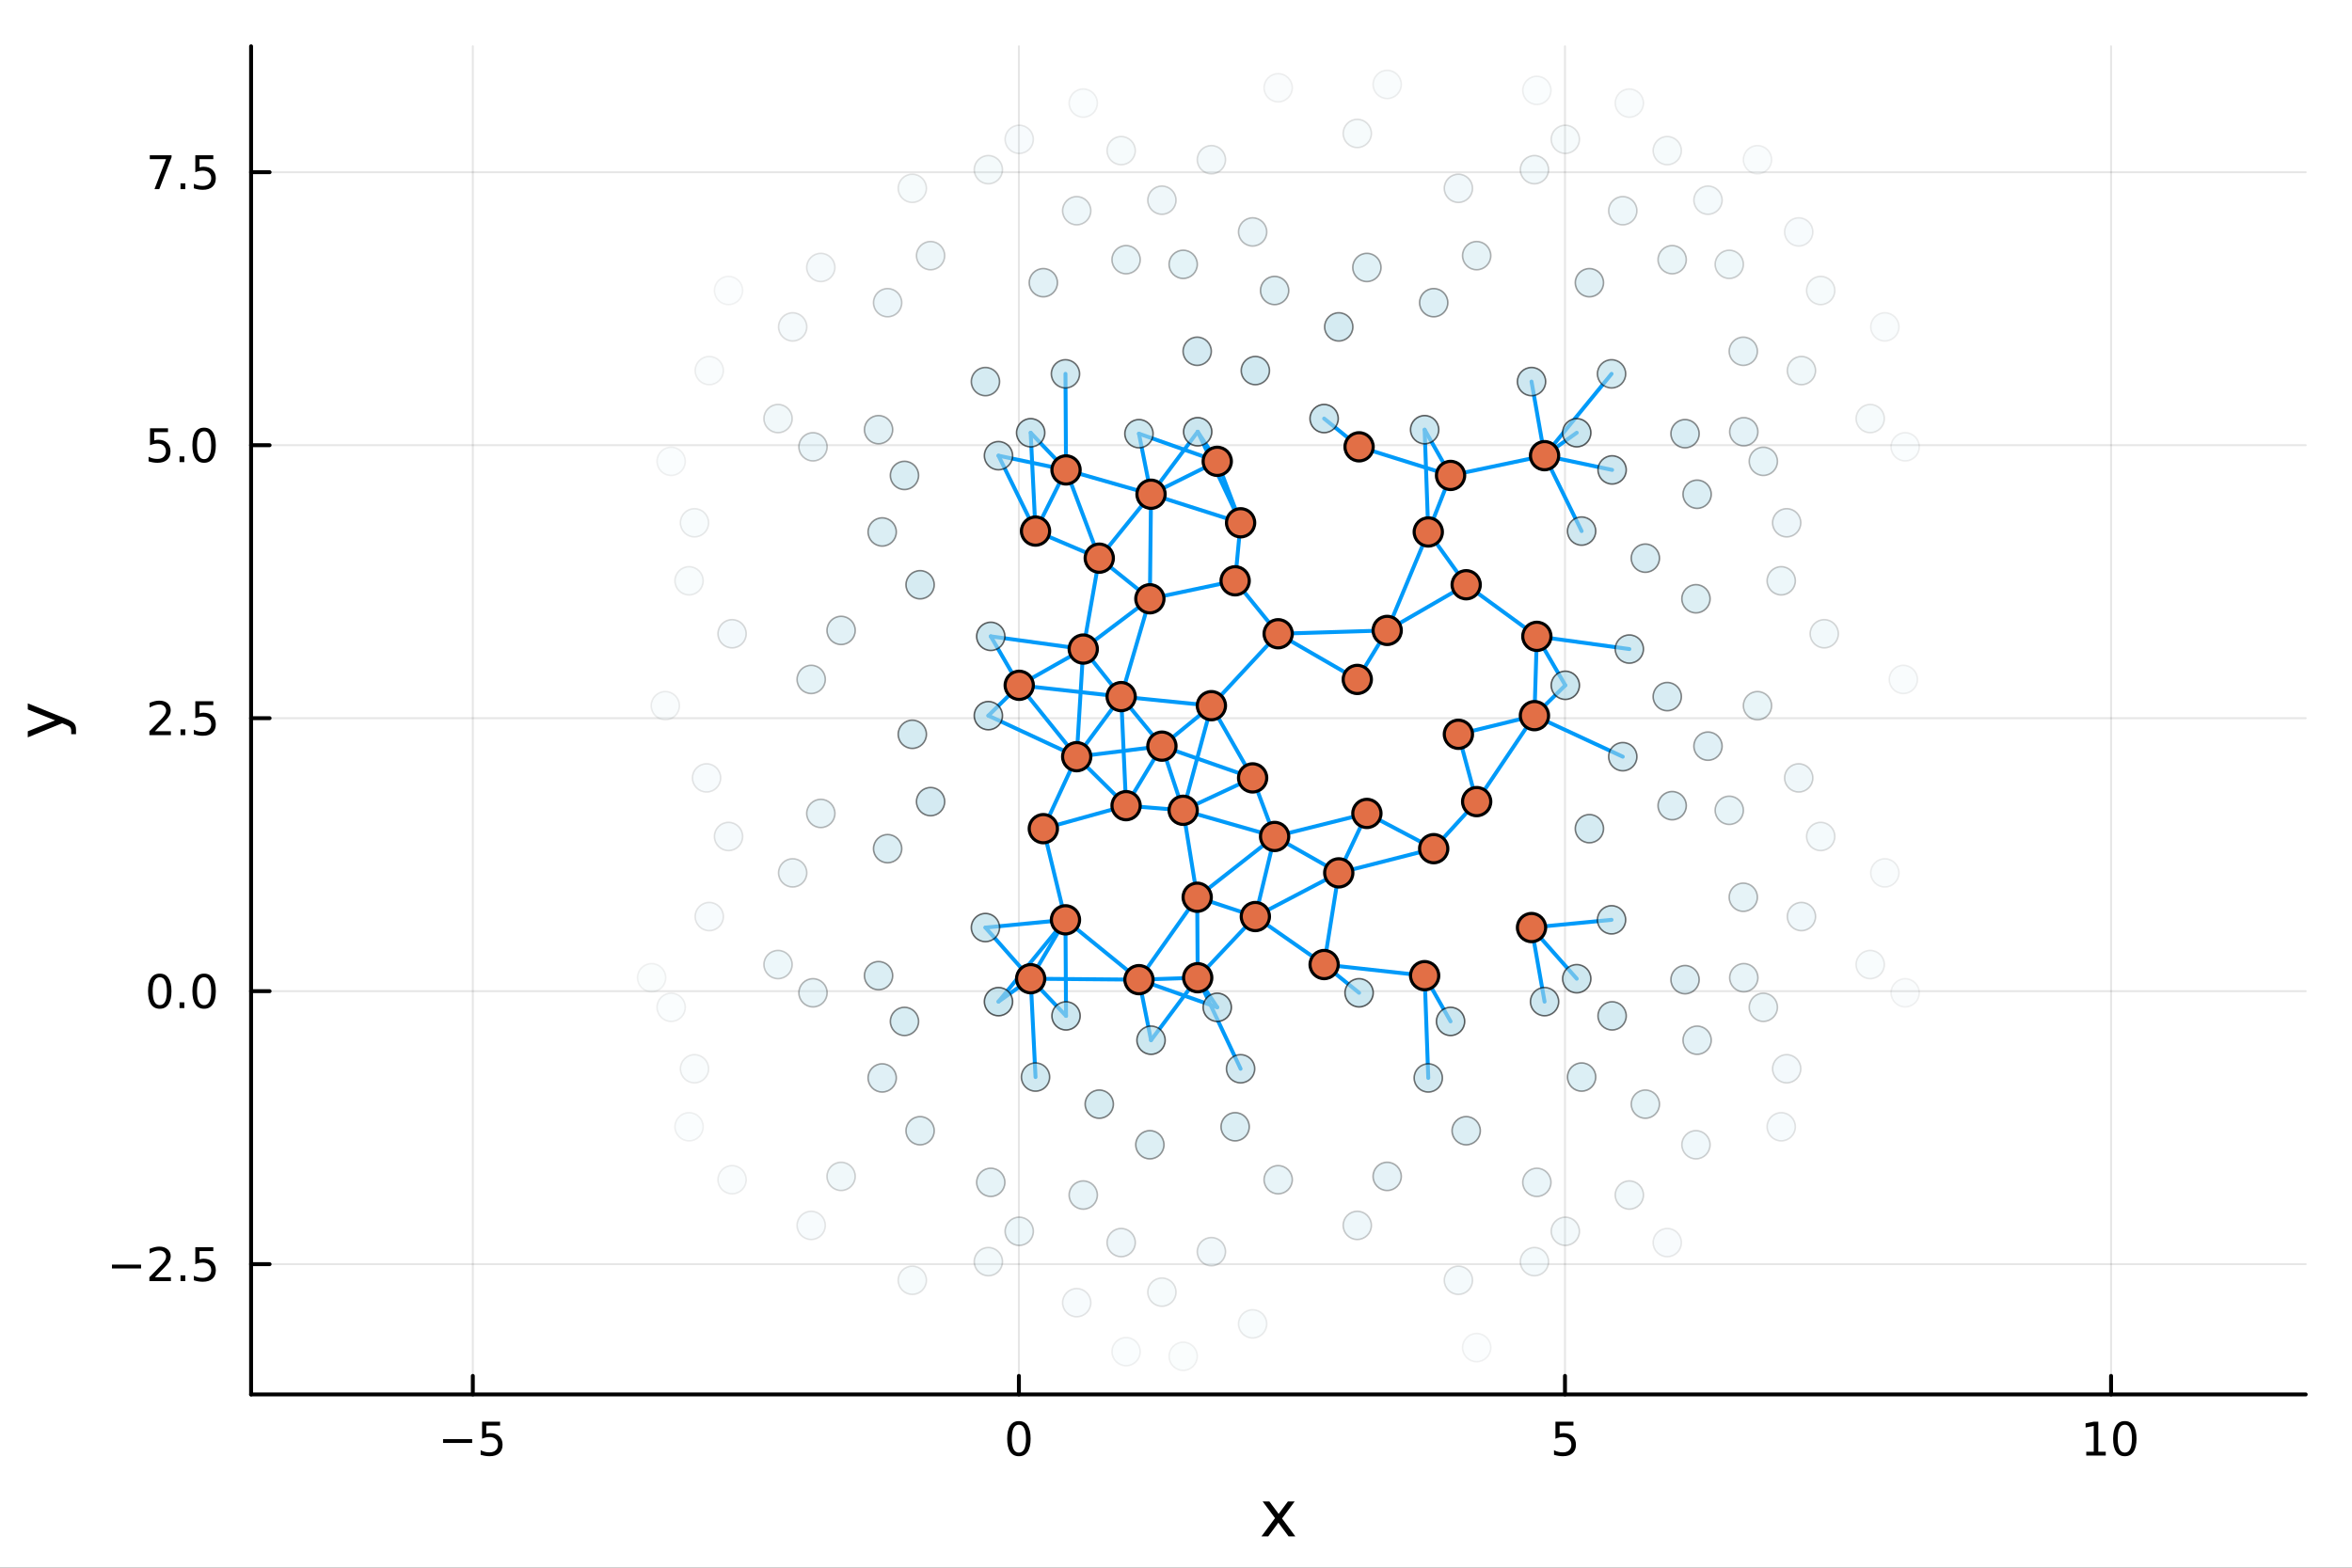 <?xml version="1.0" encoding="utf-8"?>
<svg xmlns="http://www.w3.org/2000/svg" xmlns:xlink="http://www.w3.org/1999/xlink" width="600" height="400" viewBox="0 0 2400 1600">
<rect x="0" y="0" width="2400" height="1600" fill="#333333" stroke="none"/>
<defs>
  <clipPath id="clip370">
    <rect x="0" y="0" width="2400" height="1600"/>
  </clipPath>
</defs>
<path clip-path="url(#clip370)" d="M0 1600 L2400 1600 L2400 0 L0 0  Z" fill="#ffffff" fill-rule="evenodd" fill-opacity="1"/>
<defs>
  <clipPath id="clip371">
    <rect x="480" y="0" width="1681" height="1600"/>
  </clipPath>
</defs>
<path clip-path="url(#clip370)" d="M256.209 1423.18 L2352.76 1423.18 L2352.76 47.244 L256.209 47.244  Z" fill="#ffffff" fill-rule="evenodd" fill-opacity="1"/>
<defs>
  <clipPath id="clip372">
    <rect x="256" y="47" width="2098" height="1377"/>
  </clipPath>
</defs>
<polyline clip-path="url(#clip372)" style="stroke:#000000; stroke-linecap:round; stroke-linejoin:round; stroke-width:2; stroke-opacity:0.1; fill:none" points="482.463,1423.18 482.463,47.244 "/>
<polyline clip-path="url(#clip372)" style="stroke:#000000; stroke-linecap:round; stroke-linejoin:round; stroke-width:2; stroke-opacity:0.1; fill:none" points="1039.69,1423.18 1039.69,47.244 "/>
<polyline clip-path="url(#clip372)" style="stroke:#000000; stroke-linecap:round; stroke-linejoin:round; stroke-width:2; stroke-opacity:0.1; fill:none" points="1596.92,1423.18 1596.92,47.244 "/>
<polyline clip-path="url(#clip372)" style="stroke:#000000; stroke-linecap:round; stroke-linejoin:round; stroke-width:2; stroke-opacity:0.1; fill:none" points="2154.15,1423.18 2154.15,47.244 "/>
<polyline clip-path="url(#clip372)" style="stroke:#000000; stroke-linecap:round; stroke-linejoin:round; stroke-width:2; stroke-opacity:0.1; fill:none" points="256.209,1290.22 2352.76,1290.22 "/>
<polyline clip-path="url(#clip372)" style="stroke:#000000; stroke-linecap:round; stroke-linejoin:round; stroke-width:2; stroke-opacity:0.1; fill:none" points="256.209,1011.6 2352.76,1011.6 "/>
<polyline clip-path="url(#clip372)" style="stroke:#000000; stroke-linecap:round; stroke-linejoin:round; stroke-width:2; stroke-opacity:0.1; fill:none" points="256.209,732.988 2352.76,732.988 "/>
<polyline clip-path="url(#clip372)" style="stroke:#000000; stroke-linecap:round; stroke-linejoin:round; stroke-width:2; stroke-opacity:0.1; fill:none" points="256.209,454.374 2352.76,454.374 "/>
<polyline clip-path="url(#clip372)" style="stroke:#000000; stroke-linecap:round; stroke-linejoin:round; stroke-width:2; stroke-opacity:0.1; fill:none" points="256.209,175.76 2352.76,175.76 "/>
<polyline clip-path="url(#clip370)" style="stroke:#000000; stroke-linecap:round; stroke-linejoin:round; stroke-width:4; stroke-opacity:1; fill:none" points="256.209,1423.18 2352.76,1423.18 "/>
<polyline clip-path="url(#clip370)" style="stroke:#000000; stroke-linecap:round; stroke-linejoin:round; stroke-width:4; stroke-opacity:1; fill:none" points="482.463,1423.18 482.463,1404.28 "/>
<polyline clip-path="url(#clip370)" style="stroke:#000000; stroke-linecap:round; stroke-linejoin:round; stroke-width:4; stroke-opacity:1; fill:none" points="1039.69,1423.18 1039.69,1404.28 "/>
<polyline clip-path="url(#clip370)" style="stroke:#000000; stroke-linecap:round; stroke-linejoin:round; stroke-width:4; stroke-opacity:1; fill:none" points="1596.92,1423.18 1596.92,1404.28 "/>
<polyline clip-path="url(#clip370)" style="stroke:#000000; stroke-linecap:round; stroke-linejoin:round; stroke-width:4; stroke-opacity:1; fill:none" points="2154.15,1423.18 2154.15,1404.28 "/>
<path clip-path="url(#clip370)" d="M452.105 1468.75 L481.78 1468.75 L481.78 1472.69 L452.105 1472.69 L452.105 1468.75 Z" fill="#000000" fill-rule="nonzero" fill-opacity="1" /><path clip-path="url(#clip370)" d="M491.919 1451.02 L510.276 1451.02 L510.276 1454.96 L496.202 1454.96 L496.202 1463.43 Q497.22 1463.08 498.239 1462.92 Q499.257 1462.73 500.276 1462.73 Q506.063 1462.73 509.442 1465.9 Q512.822 1469.08 512.822 1474.49 Q512.822 1480.07 509.35 1483.17 Q505.877 1486.25 499.558 1486.25 Q497.382 1486.25 495.114 1485.88 Q492.868 1485.51 490.461 1484.77 L490.461 1480.07 Q492.544 1481.2 494.766 1481.76 Q496.989 1482.32 499.465 1482.32 Q503.47 1482.32 505.808 1480.21 Q508.146 1478.1 508.146 1474.49 Q508.146 1470.88 505.808 1468.77 Q503.47 1466.67 499.465 1466.67 Q497.59 1466.67 495.715 1467.08 Q493.864 1467.5 491.919 1468.38 L491.919 1451.02 Z" fill="#000000" fill-rule="nonzero" fill-opacity="1" /><path clip-path="url(#clip370)" d="M1039.69 1454.1 Q1036.08 1454.1 1034.25 1457.66 Q1032.45 1461.2 1032.45 1468.33 Q1032.45 1475.44 1034.25 1479.01 Q1036.08 1482.55 1039.69 1482.55 Q1043.33 1482.55 1045.13 1479.01 Q1046.96 1475.44 1046.96 1468.33 Q1046.96 1461.2 1045.13 1457.66 Q1043.33 1454.1 1039.69 1454.1 M1039.69 1450.39 Q1045.5 1450.39 1048.56 1455 Q1051.64 1459.58 1051.64 1468.33 Q1051.64 1477.06 1048.56 1481.67 Q1045.5 1486.25 1039.69 1486.25 Q1033.88 1486.25 1030.8 1481.67 Q1027.75 1477.06 1027.75 1468.33 Q1027.75 1459.58 1030.8 1455 Q1033.88 1450.39 1039.69 1450.39 Z" fill="#000000" fill-rule="nonzero" fill-opacity="1" /><path clip-path="url(#clip370)" d="M1587.2 1451.02 L1605.55 1451.02 L1605.55 1454.96 L1591.48 1454.96 L1591.48 1463.43 Q1592.5 1463.08 1593.52 1462.92 Q1594.54 1462.73 1595.56 1462.73 Q1601.34 1462.73 1604.72 1465.9 Q1608.1 1469.08 1608.1 1474.49 Q1608.1 1480.07 1604.63 1483.17 Q1601.16 1486.25 1594.84 1486.25 Q1592.66 1486.25 1590.39 1485.88 Q1588.15 1485.51 1585.74 1484.77 L1585.74 1480.07 Q1587.82 1481.2 1590.05 1481.76 Q1592.27 1482.32 1594.74 1482.32 Q1598.75 1482.32 1601.09 1480.21 Q1603.43 1478.1 1603.43 1474.49 Q1603.43 1470.88 1601.09 1468.77 Q1598.75 1466.67 1594.74 1466.67 Q1592.87 1466.67 1590.99 1467.08 Q1589.14 1467.5 1587.2 1468.38 L1587.2 1451.02 Z" fill="#000000" fill-rule="nonzero" fill-opacity="1" /><path clip-path="url(#clip370)" d="M2128.84 1481.64 L2136.48 1481.64 L2136.48 1455.28 L2128.17 1456.95 L2128.17 1452.69 L2136.43 1451.02 L2141.11 1451.02 L2141.11 1481.64 L2148.74 1481.64 L2148.74 1485.58 L2128.84 1485.58 L2128.84 1481.64 Z" fill="#000000" fill-rule="nonzero" fill-opacity="1" /><path clip-path="url(#clip370)" d="M2168.19 1454.1 Q2164.58 1454.1 2162.75 1457.66 Q2160.94 1461.2 2160.94 1468.33 Q2160.94 1475.44 2162.75 1479.01 Q2164.58 1482.55 2168.19 1482.55 Q2171.82 1482.55 2173.63 1479.01 Q2175.46 1475.44 2175.46 1468.33 Q2175.46 1461.2 2173.63 1457.66 Q2171.82 1454.1 2168.19 1454.1 M2168.19 1450.39 Q2174 1450.39 2177.05 1455 Q2180.13 1459.58 2180.13 1468.33 Q2180.13 1477.06 2177.05 1481.67 Q2174 1486.25 2168.19 1486.25 Q2162.38 1486.25 2159.3 1481.67 Q2156.24 1477.06 2156.24 1468.33 Q2156.24 1459.58 2159.3 1455 Q2162.38 1450.39 2168.19 1450.39 Z" fill="#000000" fill-rule="nonzero" fill-opacity="1" /><path clip-path="url(#clip370)" d="M1321.1 1532.4 L1308.21 1549.74 L1321.77 1568.04 L1314.86 1568.04 L1304.48 1554.04 L1294.11 1568.04 L1287.2 1568.04 L1301.04 1549.39 L1288.38 1532.4 L1295.28 1532.4 L1304.74 1545.1 L1314.19 1532.4 L1321.1 1532.4 Z" fill="#000000" fill-rule="nonzero" fill-opacity="1" /><polyline clip-path="url(#clip370)" style="stroke:#000000; stroke-linecap:round; stroke-linejoin:round; stroke-width:4; stroke-opacity:1; fill:none" points="256.209,1423.18 256.209,47.244 "/>
<polyline clip-path="url(#clip370)" style="stroke:#000000; stroke-linecap:round; stroke-linejoin:round; stroke-width:4; stroke-opacity:1; fill:none" points="256.209,1290.22 275.106,1290.22 "/>
<polyline clip-path="url(#clip370)" style="stroke:#000000; stroke-linecap:round; stroke-linejoin:round; stroke-width:4; stroke-opacity:1; fill:none" points="256.209,1011.6 275.106,1011.6 "/>
<polyline clip-path="url(#clip370)" style="stroke:#000000; stroke-linecap:round; stroke-linejoin:round; stroke-width:4; stroke-opacity:1; fill:none" points="256.209,732.988 275.106,732.988 "/>
<polyline clip-path="url(#clip370)" style="stroke:#000000; stroke-linecap:round; stroke-linejoin:round; stroke-width:4; stroke-opacity:1; fill:none" points="256.209,454.374 275.106,454.374 "/>
<polyline clip-path="url(#clip370)" style="stroke:#000000; stroke-linecap:round; stroke-linejoin:round; stroke-width:4; stroke-opacity:1; fill:none" points="256.209,175.76 275.106,175.76 "/>
<path clip-path="url(#clip370)" d="M114.26 1290.67 L143.936 1290.67 L143.936 1294.6 L114.26 1294.6 L114.26 1290.67 Z" fill="#000000" fill-rule="nonzero" fill-opacity="1" /><path clip-path="url(#clip370)" d="M158.056 1303.56 L174.376 1303.56 L174.376 1307.5 L152.431 1307.5 L152.431 1303.56 Q155.093 1300.81 159.677 1296.18 Q164.283 1291.52 165.464 1290.18 Q167.709 1287.66 168.589 1285.92 Q169.491 1284.16 169.491 1282.47 Q169.491 1279.72 167.547 1277.98 Q165.626 1276.25 162.524 1276.25 Q160.325 1276.25 157.871 1277.01 Q155.44 1277.78 152.663 1279.33 L152.663 1274.6 Q155.487 1273.47 157.94 1272.89 Q160.394 1272.31 162.431 1272.31 Q167.802 1272.31 170.996 1275 Q174.19 1277.68 174.19 1282.17 Q174.19 1284.3 173.38 1286.22 Q172.593 1288.12 170.487 1290.71 Q169.908 1291.39 166.806 1294.6 Q163.704 1297.8 158.056 1303.56 Z" fill="#000000" fill-rule="nonzero" fill-opacity="1" /><path clip-path="url(#clip370)" d="M184.19 1301.62 L189.075 1301.62 L189.075 1307.5 L184.19 1307.5 L184.19 1301.62 Z" fill="#000000" fill-rule="nonzero" fill-opacity="1" /><path clip-path="url(#clip370)" d="M199.306 1272.94 L217.662 1272.94 L217.662 1276.87 L203.588 1276.87 L203.588 1285.34 Q204.607 1285 205.625 1284.84 Q206.644 1284.65 207.662 1284.65 Q213.449 1284.65 216.829 1287.82 Q220.209 1290.99 220.209 1296.41 Q220.209 1301.99 216.736 1305.09 Q213.264 1308.17 206.945 1308.17 Q204.769 1308.17 202.5 1307.8 Q200.255 1307.43 197.848 1306.69 L197.848 1301.99 Q199.931 1303.12 202.153 1303.68 Q204.375 1304.23 206.852 1304.23 Q210.857 1304.23 213.195 1302.13 Q215.533 1300.02 215.533 1296.41 Q215.533 1292.8 213.195 1290.69 Q210.857 1288.59 206.852 1288.59 Q204.977 1288.59 203.102 1289 Q201.25 1289.42 199.306 1290.3 L199.306 1272.94 Z" fill="#000000" fill-rule="nonzero" fill-opacity="1" /><path clip-path="url(#clip370)" d="M163.033 997.401 Q159.422 997.401 157.593 1000.97 Q155.788 1004.51 155.788 1011.64 Q155.788 1018.74 157.593 1022.31 Q159.422 1025.85 163.033 1025.85 Q166.667 1025.85 168.473 1022.31 Q170.302 1018.74 170.302 1011.64 Q170.302 1004.51 168.473 1000.97 Q166.667 997.401 163.033 997.401 M163.033 993.698 Q168.843 993.698 171.899 998.304 Q174.977 1002.89 174.977 1011.64 Q174.977 1020.36 171.899 1024.97 Q168.843 1029.55 163.033 1029.55 Q157.223 1029.55 154.144 1024.97 Q151.089 1020.36 151.089 1011.64 Q151.089 1002.89 154.144 998.304 Q157.223 993.698 163.033 993.698 Z" fill="#000000" fill-rule="nonzero" fill-opacity="1" /><path clip-path="url(#clip370)" d="M183.195 1023 L188.079 1023 L188.079 1028.88 L183.195 1028.88 L183.195 1023 Z" fill="#000000" fill-rule="nonzero" fill-opacity="1" /><path clip-path="url(#clip370)" d="M208.264 997.401 Q204.653 997.401 202.824 1000.97 Q201.019 1004.51 201.019 1011.64 Q201.019 1018.74 202.824 1022.31 Q204.653 1025.85 208.264 1025.85 Q211.899 1025.85 213.704 1022.31 Q215.533 1018.74 215.533 1011.64 Q215.533 1004.51 213.704 1000.97 Q211.899 997.401 208.264 997.401 M208.264 993.698 Q214.074 993.698 217.13 998.304 Q220.209 1002.89 220.209 1011.64 Q220.209 1020.36 217.13 1024.97 Q214.074 1029.55 208.264 1029.55 Q202.454 1029.55 199.375 1024.97 Q196.32 1020.36 196.32 1011.64 Q196.32 1002.89 199.375 998.304 Q202.454 993.698 208.264 993.698 Z" fill="#000000" fill-rule="nonzero" fill-opacity="1" /><path clip-path="url(#clip370)" d="M158.056 746.333 L174.376 746.333 L174.376 750.268 L152.431 750.268 L152.431 746.333 Q155.093 743.579 159.677 738.949 Q164.283 734.296 165.464 732.954 Q167.709 730.43 168.589 728.694 Q169.491 726.935 169.491 725.245 Q169.491 722.491 167.547 720.755 Q165.626 719.018 162.524 719.018 Q160.325 719.018 157.871 719.782 Q155.44 720.546 152.663 722.097 L152.663 717.375 Q155.487 716.241 157.94 715.662 Q160.394 715.083 162.431 715.083 Q167.802 715.083 170.996 717.768 Q174.19 720.454 174.19 724.944 Q174.19 727.074 173.38 728.995 Q172.593 730.893 170.487 733.486 Q169.908 734.157 166.806 737.375 Q163.704 740.569 158.056 746.333 Z" fill="#000000" fill-rule="nonzero" fill-opacity="1" /><path clip-path="url(#clip370)" d="M184.19 744.389 L189.075 744.389 L189.075 750.268 L184.19 750.268 L184.19 744.389 Z" fill="#000000" fill-rule="nonzero" fill-opacity="1" /><path clip-path="url(#clip370)" d="M199.306 715.708 L217.662 715.708 L217.662 719.643 L203.588 719.643 L203.588 728.116 Q204.607 727.768 205.625 727.606 Q206.644 727.421 207.662 727.421 Q213.449 727.421 216.829 730.592 Q220.209 733.764 220.209 739.18 Q220.209 744.759 216.736 747.861 Q213.264 750.94 206.945 750.94 Q204.769 750.94 202.5 750.569 Q200.255 750.199 197.848 749.458 L197.848 744.759 Q199.931 745.893 202.153 746.449 Q204.375 747.004 206.852 747.004 Q210.857 747.004 213.195 744.898 Q215.533 742.792 215.533 739.18 Q215.533 735.569 213.195 733.463 Q210.857 731.356 206.852 731.356 Q204.977 731.356 203.102 731.773 Q201.25 732.19 199.306 733.069 L199.306 715.708 Z" fill="#000000" fill-rule="nonzero" fill-opacity="1" /><path clip-path="url(#clip370)" d="M153.079 437.094 L171.436 437.094 L171.436 441.029 L157.362 441.029 L157.362 449.501 Q158.38 449.154 159.399 448.992 Q160.417 448.807 161.436 448.807 Q167.223 448.807 170.602 451.978 Q173.982 455.149 173.982 460.566 Q173.982 466.145 170.51 469.247 Q167.038 472.325 160.718 472.325 Q158.542 472.325 156.274 471.955 Q154.028 471.584 151.621 470.844 L151.621 466.145 Q153.704 467.279 155.927 467.835 Q158.149 468.39 160.626 468.39 Q164.63 468.39 166.968 466.284 Q169.306 464.177 169.306 460.566 Q169.306 456.955 166.968 454.848 Q164.63 452.742 160.626 452.742 Q158.751 452.742 156.876 453.159 Q155.024 453.575 153.079 454.455 L153.079 437.094 Z" fill="#000000" fill-rule="nonzero" fill-opacity="1" /><path clip-path="url(#clip370)" d="M183.195 465.774 L188.079 465.774 L188.079 471.654 L183.195 471.654 L183.195 465.774 Z" fill="#000000" fill-rule="nonzero" fill-opacity="1" /><path clip-path="url(#clip370)" d="M208.264 440.173 Q204.653 440.173 202.824 443.737 Q201.019 447.279 201.019 454.409 Q201.019 461.515 202.824 465.08 Q204.653 468.622 208.264 468.622 Q211.899 468.622 213.704 465.08 Q215.533 461.515 215.533 454.409 Q215.533 447.279 213.704 443.737 Q211.899 440.173 208.264 440.173 M208.264 436.469 Q214.074 436.469 217.13 441.075 Q220.209 445.659 220.209 454.409 Q220.209 463.135 217.13 467.742 Q214.074 472.325 208.264 472.325 Q202.454 472.325 199.375 467.742 Q196.32 463.135 196.32 454.409 Q196.32 445.659 199.375 441.075 Q202.454 436.469 208.264 436.469 Z" fill="#000000" fill-rule="nonzero" fill-opacity="1" /><path clip-path="url(#clip370)" d="M152.848 158.48 L175.07 158.48 L175.07 160.47 L162.524 193.04 L157.64 193.04 L169.445 162.415 L152.848 162.415 L152.848 158.48 Z" fill="#000000" fill-rule="nonzero" fill-opacity="1" /><path clip-path="url(#clip370)" d="M184.19 187.16 L189.075 187.16 L189.075 193.04 L184.19 193.04 L184.19 187.16 Z" fill="#000000" fill-rule="nonzero" fill-opacity="1" /><path clip-path="url(#clip370)" d="M199.306 158.48 L217.662 158.48 L217.662 162.415 L203.588 162.415 L203.588 170.887 Q204.607 170.54 205.625 170.378 Q206.644 170.192 207.662 170.192 Q213.449 170.192 216.829 173.364 Q220.209 176.535 220.209 181.952 Q220.209 187.53 216.736 190.632 Q213.264 193.711 206.945 193.711 Q204.769 193.711 202.5 193.34 Q200.255 192.97 197.848 192.229 L197.848 187.53 Q199.931 188.665 202.153 189.22 Q204.375 189.776 206.852 189.776 Q210.857 189.776 213.195 187.669 Q215.533 185.563 215.533 181.952 Q215.533 178.341 213.195 176.234 Q210.857 174.128 206.852 174.128 Q204.977 174.128 203.102 174.544 Q201.25 174.961 199.306 175.841 L199.306 158.48 Z" fill="#000000" fill-rule="nonzero" fill-opacity="1" /><path clip-path="url(#clip370)" d="M67.314 733.525 Q73.68 736.008 75.622 738.363 Q77.563 740.718 77.563 744.665 L77.563 749.344 L72.662 749.344 L72.662 745.906 Q72.662 743.487 71.516 742.151 Q70.37 740.814 66.105 739.191 L63.431 738.14 L28.356 752.559 L28.356 746.352 L56.238 735.212 L28.356 724.072 L28.356 717.865 L67.314 733.525 Z" fill="#000000" fill-rule="nonzero" fill-opacity="1" /><polyline clip-path="url(#clip372)" style="stroke:#009af9; stroke-linecap:round; stroke-linejoin:round; stroke-width:4; stroke-opacity:1; fill:none" points="1040.03,699.434 1098.67,772.281 "/>
<polyline clip-path="url(#clip372)" style="stroke:#009af9; stroke-linecap:round; stroke-linejoin:round; stroke-width:4; stroke-opacity:1; fill:none" points="1040.03,699.434 1105.36,662.445 "/>
<polyline clip-path="url(#clip372)" style="stroke:#009af9; stroke-linecap:round; stroke-linejoin:round; stroke-width:4; stroke-opacity:1; fill:none" points="1040.03,699.434 1144.05,710.965 "/>
<polyline clip-path="url(#clip372)" style="stroke:#009af9; stroke-linecap:round; stroke-linejoin:round; stroke-width:4; stroke-opacity:1; fill:none" points="1040.03,699.434 1008.53,730.401 "/>
<polyline clip-path="url(#clip372)" style="stroke:#009af9; stroke-linecap:round; stroke-linejoin:round; stroke-width:4; stroke-opacity:1; fill:none" points="1597.26,699.434 1565.76,730.401 "/>
<polyline clip-path="url(#clip372)" style="stroke:#009af9; stroke-linecap:round; stroke-linejoin:round; stroke-width:4; stroke-opacity:1; fill:none" points="1040.03,699.434 1010.99,649.469 "/>
<polyline clip-path="url(#clip372)" style="stroke:#009af9; stroke-linecap:round; stroke-linejoin:round; stroke-width:4; stroke-opacity:1; fill:none" points="1597.26,699.434 1568.22,649.469 "/>
<polyline clip-path="url(#clip372)" style="stroke:#009af9; stroke-linecap:round; stroke-linejoin:round; stroke-width:4; stroke-opacity:1; fill:none" points="1051.7,998.887 1056.66,1099.26 "/>
<polyline clip-path="url(#clip372)" style="stroke:#009af9; stroke-linecap:round; stroke-linejoin:round; stroke-width:4; stroke-opacity:1; fill:none" points="1051.7,441.658 1056.66,542.031 "/>
<polyline clip-path="url(#clip372)" style="stroke:#009af9; stroke-linecap:round; stroke-linejoin:round; stroke-width:4; stroke-opacity:1; fill:none" points="1051.7,998.887 1087.21,938.778 "/>
<polyline clip-path="url(#clip372)" style="stroke:#009af9; stroke-linecap:round; stroke-linejoin:round; stroke-width:4; stroke-opacity:1; fill:none" points="1051.7,998.887 1087.79,1036.83 "/>
<polyline clip-path="url(#clip372)" style="stroke:#009af9; stroke-linecap:round; stroke-linejoin:round; stroke-width:4; stroke-opacity:1; fill:none" points="1051.7,441.658 1087.79,479.603 "/>
<polyline clip-path="url(#clip372)" style="stroke:#009af9; stroke-linecap:round; stroke-linejoin:round; stroke-width:4; stroke-opacity:1; fill:none" points="1051.7,998.887 1162.2,999.85 "/>
<polyline clip-path="url(#clip372)" style="stroke:#009af9; stroke-linecap:round; stroke-linejoin:round; stroke-width:4; stroke-opacity:1; fill:none" points="1051.7,998.887 1005.55,946.678 "/>
<polyline clip-path="url(#clip372)" style="stroke:#009af9; stroke-linecap:round; stroke-linejoin:round; stroke-width:4; stroke-opacity:1; fill:none" points="1608.93,998.887 1562.78,946.678 "/>
<polyline clip-path="url(#clip372)" style="stroke:#009af9; stroke-linecap:round; stroke-linejoin:round; stroke-width:4; stroke-opacity:1; fill:none" points="1051.7,998.887 1018.86,1022.29 "/>
<polyline clip-path="url(#clip372)" style="stroke:#009af9; stroke-linecap:round; stroke-linejoin:round; stroke-width:4; stroke-opacity:1; fill:none" points="1608.93,441.658 1576.09,465.062 "/>
<polyline clip-path="url(#clip372)" style="stroke:#009af9; stroke-linecap:round; stroke-linejoin:round; stroke-width:4; stroke-opacity:1; fill:none" points="1056.66,542.031 1087.79,479.603 "/>
<polyline clip-path="url(#clip372)" style="stroke:#009af9; stroke-linecap:round; stroke-linejoin:round; stroke-width:4; stroke-opacity:1; fill:none" points="1056.66,542.031 1121.7,569.676 "/>
<polyline clip-path="url(#clip372)" style="stroke:#009af9; stroke-linecap:round; stroke-linejoin:round; stroke-width:4; stroke-opacity:1; fill:none" points="1056.66,542.031 1018.86,465.062 "/>
<polyline clip-path="url(#clip372)" style="stroke:#009af9; stroke-linecap:round; stroke-linejoin:round; stroke-width:4; stroke-opacity:1; fill:none" points="1613.89,542.031 1576.09,465.062 "/>
<polyline clip-path="url(#clip372)" style="stroke:#009af9; stroke-linecap:round; stroke-linejoin:round; stroke-width:4; stroke-opacity:1; fill:none" points="1064.62,845.75 1087.21,938.778 "/>
<polyline clip-path="url(#clip372)" style="stroke:#009af9; stroke-linecap:round; stroke-linejoin:round; stroke-width:4; stroke-opacity:1; fill:none" points="1064.62,845.75 1098.67,772.281 "/>
<polyline clip-path="url(#clip372)" style="stroke:#009af9; stroke-linecap:round; stroke-linejoin:round; stroke-width:4; stroke-opacity:1; fill:none" points="1064.62,845.75 1149.07,822.27 "/>
<polyline clip-path="url(#clip372)" style="stroke:#009af9; stroke-linecap:round; stroke-linejoin:round; stroke-width:4; stroke-opacity:1; fill:none" points="1087.21,938.778 1087.79,1036.83 "/>
<polyline clip-path="url(#clip372)" style="stroke:#009af9; stroke-linecap:round; stroke-linejoin:round; stroke-width:4; stroke-opacity:1; fill:none" points="1087.21,381.55 1087.79,479.603 "/>
<polyline clip-path="url(#clip372)" style="stroke:#009af9; stroke-linecap:round; stroke-linejoin:round; stroke-width:4; stroke-opacity:1; fill:none" points="1087.21,938.778 1162.2,999.85 "/>
<polyline clip-path="url(#clip372)" style="stroke:#009af9; stroke-linecap:round; stroke-linejoin:round; stroke-width:4; stroke-opacity:1; fill:none" points="1087.21,938.778 1005.55,946.678 "/>
<polyline clip-path="url(#clip372)" style="stroke:#009af9; stroke-linecap:round; stroke-linejoin:round; stroke-width:4; stroke-opacity:1; fill:none" points="1644.44,938.778 1562.78,946.678 "/>
<polyline clip-path="url(#clip372)" style="stroke:#009af9; stroke-linecap:round; stroke-linejoin:round; stroke-width:4; stroke-opacity:1; fill:none" points="1087.21,938.778 1018.86,1022.29 "/>
<polyline clip-path="url(#clip372)" style="stroke:#009af9; stroke-linecap:round; stroke-linejoin:round; stroke-width:4; stroke-opacity:1; fill:none" points="1644.44,381.55 1576.09,465.062 "/>
<polyline clip-path="url(#clip372)" style="stroke:#009af9; stroke-linecap:round; stroke-linejoin:round; stroke-width:4; stroke-opacity:1; fill:none" points="1087.79,479.603 1121.7,569.676 "/>
<polyline clip-path="url(#clip372)" style="stroke:#009af9; stroke-linecap:round; stroke-linejoin:round; stroke-width:4; stroke-opacity:1; fill:none" points="1087.79,479.603 1174.53,504.423 "/>
<polyline clip-path="url(#clip372)" style="stroke:#009af9; stroke-linecap:round; stroke-linejoin:round; stroke-width:4; stroke-opacity:1; fill:none" points="1087.79,479.603 1018.86,465.062 "/>
<polyline clip-path="url(#clip372)" style="stroke:#009af9; stroke-linecap:round; stroke-linejoin:round; stroke-width:4; stroke-opacity:1; fill:none" points="1645.02,479.603 1576.09,465.062 "/>
<polyline clip-path="url(#clip372)" style="stroke:#009af9; stroke-linecap:round; stroke-linejoin:round; stroke-width:4; stroke-opacity:1; fill:none" points="1098.67,772.281 1105.36,662.445 "/>
<polyline clip-path="url(#clip372)" style="stroke:#009af9; stroke-linecap:round; stroke-linejoin:round; stroke-width:4; stroke-opacity:1; fill:none" points="1098.67,772.281 1144.05,710.965 "/>
<polyline clip-path="url(#clip372)" style="stroke:#009af9; stroke-linecap:round; stroke-linejoin:round; stroke-width:4; stroke-opacity:1; fill:none" points="1098.67,772.281 1149.07,822.27 "/>
<polyline clip-path="url(#clip372)" style="stroke:#009af9; stroke-linecap:round; stroke-linejoin:round; stroke-width:4; stroke-opacity:1; fill:none" points="1098.67,772.281 1185.62,761.525 "/>
<polyline clip-path="url(#clip372)" style="stroke:#009af9; stroke-linecap:round; stroke-linejoin:round; stroke-width:4; stroke-opacity:1; fill:none" points="1098.67,772.281 1008.53,730.401 "/>
<polyline clip-path="url(#clip372)" style="stroke:#009af9; stroke-linecap:round; stroke-linejoin:round; stroke-width:4; stroke-opacity:1; fill:none" points="1655.9,772.281 1565.76,730.401 "/>
<polyline clip-path="url(#clip372)" style="stroke:#009af9; stroke-linecap:round; stroke-linejoin:round; stroke-width:4; stroke-opacity:1; fill:none" points="1105.36,662.445 1121.7,569.676 "/>
<polyline clip-path="url(#clip372)" style="stroke:#009af9; stroke-linecap:round; stroke-linejoin:round; stroke-width:4; stroke-opacity:1; fill:none" points="1105.36,662.445 1144.05,710.965 "/>
<polyline clip-path="url(#clip372)" style="stroke:#009af9; stroke-linecap:round; stroke-linejoin:round; stroke-width:4; stroke-opacity:1; fill:none" points="1105.36,662.445 1173.34,611.115 "/>
<polyline clip-path="url(#clip372)" style="stroke:#009af9; stroke-linecap:round; stroke-linejoin:round; stroke-width:4; stroke-opacity:1; fill:none" points="1105.36,662.445 1010.99,649.469 "/>
<polyline clip-path="url(#clip372)" style="stroke:#009af9; stroke-linecap:round; stroke-linejoin:round; stroke-width:4; stroke-opacity:1; fill:none" points="1662.59,662.445 1568.22,649.469 "/>
<polyline clip-path="url(#clip372)" style="stroke:#009af9; stroke-linecap:round; stroke-linejoin:round; stroke-width:4; stroke-opacity:1; fill:none" points="1121.7,569.676 1173.34,611.115 "/>
<polyline clip-path="url(#clip372)" style="stroke:#009af9; stroke-linecap:round; stroke-linejoin:round; stroke-width:4; stroke-opacity:1; fill:none" points="1121.7,569.676 1174.53,504.423 "/>
<polyline clip-path="url(#clip372)" style="stroke:#009af9; stroke-linecap:round; stroke-linejoin:round; stroke-width:4; stroke-opacity:1; fill:none" points="1144.05,710.965 1149.07,822.27 "/>
<polyline clip-path="url(#clip372)" style="stroke:#009af9; stroke-linecap:round; stroke-linejoin:round; stroke-width:4; stroke-opacity:1; fill:none" points="1144.05,710.965 1173.34,611.115 "/>
<polyline clip-path="url(#clip372)" style="stroke:#009af9; stroke-linecap:round; stroke-linejoin:round; stroke-width:4; stroke-opacity:1; fill:none" points="1144.05,710.965 1185.62,761.525 "/>
<polyline clip-path="url(#clip372)" style="stroke:#009af9; stroke-linecap:round; stroke-linejoin:round; stroke-width:4; stroke-opacity:1; fill:none" points="1144.05,710.965 1236.12,720.22 "/>
<polyline clip-path="url(#clip372)" style="stroke:#009af9; stroke-linecap:round; stroke-linejoin:round; stroke-width:4; stroke-opacity:1; fill:none" points="1149.07,822.27 1185.62,761.525 "/>
<polyline clip-path="url(#clip372)" style="stroke:#009af9; stroke-linecap:round; stroke-linejoin:round; stroke-width:4; stroke-opacity:1; fill:none" points="1149.07,822.27 1207.33,827.009 "/>
<polyline clip-path="url(#clip372)" style="stroke:#009af9; stroke-linecap:round; stroke-linejoin:round; stroke-width:4; stroke-opacity:1; fill:none" points="1162.2,999.85 1174.53,1061.65 "/>
<polyline clip-path="url(#clip372)" style="stroke:#009af9; stroke-linecap:round; stroke-linejoin:round; stroke-width:4; stroke-opacity:1; fill:none" points="1162.2,442.621 1174.53,504.423 "/>
<polyline clip-path="url(#clip372)" style="stroke:#009af9; stroke-linecap:round; stroke-linejoin:round; stroke-width:4; stroke-opacity:1; fill:none" points="1162.2,999.85 1221.63,915.737 "/>
<polyline clip-path="url(#clip372)" style="stroke:#009af9; stroke-linecap:round; stroke-linejoin:round; stroke-width:4; stroke-opacity:1; fill:none" points="1162.2,999.85 1222.14,997.869 "/>
<polyline clip-path="url(#clip372)" style="stroke:#009af9; stroke-linecap:round; stroke-linejoin:round; stroke-width:4; stroke-opacity:1; fill:none" points="1162.2,999.85 1242.09,1028.07 "/>
<polyline clip-path="url(#clip372)" style="stroke:#009af9; stroke-linecap:round; stroke-linejoin:round; stroke-width:4; stroke-opacity:1; fill:none" points="1162.2,442.621 1242.09,470.845 "/>
<polyline clip-path="url(#clip372)" style="stroke:#009af9; stroke-linecap:round; stroke-linejoin:round; stroke-width:4; stroke-opacity:1; fill:none" points="1173.34,611.115 1174.53,504.423 "/>
<polyline clip-path="url(#clip372)" style="stroke:#009af9; stroke-linecap:round; stroke-linejoin:round; stroke-width:4; stroke-opacity:1; fill:none" points="1173.34,611.115 1260.35,592.769 "/>
<polyline clip-path="url(#clip372)" style="stroke:#009af9; stroke-linecap:round; stroke-linejoin:round; stroke-width:4; stroke-opacity:1; fill:none" points="1174.53,504.423 1222.14,440.64 "/>
<polyline clip-path="url(#clip372)" style="stroke:#009af9; stroke-linecap:round; stroke-linejoin:round; stroke-width:4; stroke-opacity:1; fill:none" points="1174.53,1061.65 1222.14,997.869 "/>
<polyline clip-path="url(#clip372)" style="stroke:#009af9; stroke-linecap:round; stroke-linejoin:round; stroke-width:4; stroke-opacity:1; fill:none" points="1174.53,504.423 1242.09,470.845 "/>
<polyline clip-path="url(#clip372)" style="stroke:#009af9; stroke-linecap:round; stroke-linejoin:round; stroke-width:4; stroke-opacity:1; fill:none" points="1174.53,504.423 1265.91,533.558 "/>
<polyline clip-path="url(#clip372)" style="stroke:#009af9; stroke-linecap:round; stroke-linejoin:round; stroke-width:4; stroke-opacity:1; fill:none" points="1185.62,761.525 1207.33,827.009 "/>
<polyline clip-path="url(#clip372)" style="stroke:#009af9; stroke-linecap:round; stroke-linejoin:round; stroke-width:4; stroke-opacity:1; fill:none" points="1185.62,761.525 1236.12,720.22 "/>
<polyline clip-path="url(#clip372)" style="stroke:#009af9; stroke-linecap:round; stroke-linejoin:round; stroke-width:4; stroke-opacity:1; fill:none" points="1185.62,761.525 1278.2,793.94 "/>
<polyline clip-path="url(#clip372)" style="stroke:#009af9; stroke-linecap:round; stroke-linejoin:round; stroke-width:4; stroke-opacity:1; fill:none" points="1207.33,827.009 1221.63,915.737 "/>
<polyline clip-path="url(#clip372)" style="stroke:#009af9; stroke-linecap:round; stroke-linejoin:round; stroke-width:4; stroke-opacity:1; fill:none" points="1207.33,827.009 1236.12,720.22 "/>
<polyline clip-path="url(#clip372)" style="stroke:#009af9; stroke-linecap:round; stroke-linejoin:round; stroke-width:4; stroke-opacity:1; fill:none" points="1207.33,827.009 1278.2,793.94 "/>
<polyline clip-path="url(#clip372)" style="stroke:#009af9; stroke-linecap:round; stroke-linejoin:round; stroke-width:4; stroke-opacity:1; fill:none" points="1207.33,827.009 1300.63,853.714 "/>
<polyline clip-path="url(#clip372)" style="stroke:#009af9; stroke-linecap:round; stroke-linejoin:round; stroke-width:4; stroke-opacity:1; fill:none" points="1221.63,915.737 1222.14,997.869 "/>
<polyline clip-path="url(#clip372)" style="stroke:#009af9; stroke-linecap:round; stroke-linejoin:round; stroke-width:4; stroke-opacity:1; fill:none" points="1221.63,915.737 1280.97,935.445 "/>
<polyline clip-path="url(#clip372)" style="stroke:#009af9; stroke-linecap:round; stroke-linejoin:round; stroke-width:4; stroke-opacity:1; fill:none" points="1221.63,915.737 1300.63,853.714 "/>
<polyline clip-path="url(#clip372)" style="stroke:#009af9; stroke-linecap:round; stroke-linejoin:round; stroke-width:4; stroke-opacity:1; fill:none" points="1222.14,997.869 1242.09,1028.07 "/>
<polyline clip-path="url(#clip372)" style="stroke:#009af9; stroke-linecap:round; stroke-linejoin:round; stroke-width:4; stroke-opacity:1; fill:none" points="1222.14,440.64 1242.09,470.845 "/>
<polyline clip-path="url(#clip372)" style="stroke:#009af9; stroke-linecap:round; stroke-linejoin:round; stroke-width:4; stroke-opacity:1; fill:none" points="1222.14,997.869 1265.91,1090.79 "/>
<polyline clip-path="url(#clip372)" style="stroke:#009af9; stroke-linecap:round; stroke-linejoin:round; stroke-width:4; stroke-opacity:1; fill:none" points="1222.14,440.64 1265.91,533.558 "/>
<polyline clip-path="url(#clip372)" style="stroke:#009af9; stroke-linecap:round; stroke-linejoin:round; stroke-width:4; stroke-opacity:1; fill:none" points="1222.14,997.869 1280.97,935.445 "/>
<polyline clip-path="url(#clip372)" style="stroke:#009af9; stroke-linecap:round; stroke-linejoin:round; stroke-width:4; stroke-opacity:1; fill:none" points="1236.12,720.22 1278.2,793.94 "/>
<polyline clip-path="url(#clip372)" style="stroke:#009af9; stroke-linecap:round; stroke-linejoin:round; stroke-width:4; stroke-opacity:1; fill:none" points="1236.12,720.22 1304.26,646.815 "/>
<polyline clip-path="url(#clip372)" style="stroke:#009af9; stroke-linecap:round; stroke-linejoin:round; stroke-width:4; stroke-opacity:1; fill:none" points="1242.09,470.845 1265.91,533.558 "/>
<polyline clip-path="url(#clip372)" style="stroke:#009af9; stroke-linecap:round; stroke-linejoin:round; stroke-width:4; stroke-opacity:1; fill:none" points="1260.35,592.769 1265.91,533.558 "/>
<polyline clip-path="url(#clip372)" style="stroke:#009af9; stroke-linecap:round; stroke-linejoin:round; stroke-width:4; stroke-opacity:1; fill:none" points="1260.35,592.769 1304.26,646.815 "/>
<polyline clip-path="url(#clip372)" style="stroke:#009af9; stroke-linecap:round; stroke-linejoin:round; stroke-width:4; stroke-opacity:1; fill:none" points="1278.2,793.94 1300.63,853.714 "/>
<polyline clip-path="url(#clip372)" style="stroke:#009af9; stroke-linecap:round; stroke-linejoin:round; stroke-width:4; stroke-opacity:1; fill:none" points="1280.97,935.445 1300.63,853.714 "/>
<polyline clip-path="url(#clip372)" style="stroke:#009af9; stroke-linecap:round; stroke-linejoin:round; stroke-width:4; stroke-opacity:1; fill:none" points="1280.97,935.445 1351.15,984.432 "/>
<polyline clip-path="url(#clip372)" style="stroke:#009af9; stroke-linecap:round; stroke-linejoin:round; stroke-width:4; stroke-opacity:1; fill:none" points="1280.97,935.445 1366.08,890.864 "/>
<polyline clip-path="url(#clip372)" style="stroke:#009af9; stroke-linecap:round; stroke-linejoin:round; stroke-width:4; stroke-opacity:1; fill:none" points="1300.63,853.714 1366.08,890.864 "/>
<polyline clip-path="url(#clip372)" style="stroke:#009af9; stroke-linecap:round; stroke-linejoin:round; stroke-width:4; stroke-opacity:1; fill:none" points="1300.63,853.714 1394.79,830.195 "/>
<polyline clip-path="url(#clip372)" style="stroke:#009af9; stroke-linecap:round; stroke-linejoin:round; stroke-width:4; stroke-opacity:1; fill:none" points="1304.26,646.815 1384.98,693.426 "/>
<polyline clip-path="url(#clip372)" style="stroke:#009af9; stroke-linecap:round; stroke-linejoin:round; stroke-width:4; stroke-opacity:1; fill:none" points="1304.26,646.815 1415.5,643.414 "/>
<polyline clip-path="url(#clip372)" style="stroke:#009af9; stroke-linecap:round; stroke-linejoin:round; stroke-width:4; stroke-opacity:1; fill:none" points="1351.15,984.432 1366.08,890.864 "/>
<polyline clip-path="url(#clip372)" style="stroke:#009af9; stroke-linecap:round; stroke-linejoin:round; stroke-width:4; stroke-opacity:1; fill:none" points="1351.15,984.432 1386.82,1013.26 "/>
<polyline clip-path="url(#clip372)" style="stroke:#009af9; stroke-linecap:round; stroke-linejoin:round; stroke-width:4; stroke-opacity:1; fill:none" points="1351.15,427.203 1386.82,456.035 "/>
<polyline clip-path="url(#clip372)" style="stroke:#009af9; stroke-linecap:round; stroke-linejoin:round; stroke-width:4; stroke-opacity:1; fill:none" points="1351.15,984.432 1453.71,995.771 "/>
<polyline clip-path="url(#clip372)" style="stroke:#009af9; stroke-linecap:round; stroke-linejoin:round; stroke-width:4; stroke-opacity:1; fill:none" points="1366.08,890.864 1394.79,830.195 "/>
<polyline clip-path="url(#clip372)" style="stroke:#009af9; stroke-linecap:round; stroke-linejoin:round; stroke-width:4; stroke-opacity:1; fill:none" points="1366.08,890.864 1462.96,866.157 "/>
<polyline clip-path="url(#clip372)" style="stroke:#009af9; stroke-linecap:round; stroke-linejoin:round; stroke-width:4; stroke-opacity:1; fill:none" points="1384.98,693.426 1415.5,643.414 "/>
<polyline clip-path="url(#clip372)" style="stroke:#009af9; stroke-linecap:round; stroke-linejoin:round; stroke-width:4; stroke-opacity:1; fill:none" points="1386.82,456.035 1480.16,485.23 "/>
<polyline clip-path="url(#clip372)" style="stroke:#009af9; stroke-linecap:round; stroke-linejoin:round; stroke-width:4; stroke-opacity:1; fill:none" points="1394.79,830.195 1462.96,866.157 "/>
<polyline clip-path="url(#clip372)" style="stroke:#009af9; stroke-linecap:round; stroke-linejoin:round; stroke-width:4; stroke-opacity:1; fill:none" points="1415.5,643.414 1457.42,542.924 "/>
<polyline clip-path="url(#clip372)" style="stroke:#009af9; stroke-linecap:round; stroke-linejoin:round; stroke-width:4; stroke-opacity:1; fill:none" points="1415.5,643.414 1496.11,596.803 "/>
<polyline clip-path="url(#clip372)" style="stroke:#009af9; stroke-linecap:round; stroke-linejoin:round; stroke-width:4; stroke-opacity:1; fill:none" points="1453.71,995.771 1457.42,1100.15 "/>
<polyline clip-path="url(#clip372)" style="stroke:#009af9; stroke-linecap:round; stroke-linejoin:round; stroke-width:4; stroke-opacity:1; fill:none" points="1453.71,438.543 1457.42,542.924 "/>
<polyline clip-path="url(#clip372)" style="stroke:#009af9; stroke-linecap:round; stroke-linejoin:round; stroke-width:4; stroke-opacity:1; fill:none" points="1453.71,995.771 1480.16,1042.46 "/>
<polyline clip-path="url(#clip372)" style="stroke:#009af9; stroke-linecap:round; stroke-linejoin:round; stroke-width:4; stroke-opacity:1; fill:none" points="1453.71,438.543 1480.16,485.23 "/>
<polyline clip-path="url(#clip372)" style="stroke:#009af9; stroke-linecap:round; stroke-linejoin:round; stroke-width:4; stroke-opacity:1; fill:none" points="1457.42,542.924 1480.16,485.23 "/>
<polyline clip-path="url(#clip372)" style="stroke:#009af9; stroke-linecap:round; stroke-linejoin:round; stroke-width:4; stroke-opacity:1; fill:none" points="1457.42,542.924 1496.11,596.803 "/>
<polyline clip-path="url(#clip372)" style="stroke:#009af9; stroke-linecap:round; stroke-linejoin:round; stroke-width:4; stroke-opacity:1; fill:none" points="1462.96,866.157 1506.8,818.141 "/>
<polyline clip-path="url(#clip372)" style="stroke:#009af9; stroke-linecap:round; stroke-linejoin:round; stroke-width:4; stroke-opacity:1; fill:none" points="1480.16,485.23 1576.09,465.062 "/>
<polyline clip-path="url(#clip372)" style="stroke:#009af9; stroke-linecap:round; stroke-linejoin:round; stroke-width:4; stroke-opacity:1; fill:none" points="1488.16,749.426 1506.8,818.141 "/>
<polyline clip-path="url(#clip372)" style="stroke:#009af9; stroke-linecap:round; stroke-linejoin:round; stroke-width:4; stroke-opacity:1; fill:none" points="1488.16,749.426 1565.76,730.401 "/>
<polyline clip-path="url(#clip372)" style="stroke:#009af9; stroke-linecap:round; stroke-linejoin:round; stroke-width:4; stroke-opacity:1; fill:none" points="1496.11,596.803 1568.22,649.469 "/>
<polyline clip-path="url(#clip372)" style="stroke:#009af9; stroke-linecap:round; stroke-linejoin:round; stroke-width:4; stroke-opacity:1; fill:none" points="1506.8,818.141 1565.76,730.401 "/>
<polyline clip-path="url(#clip372)" style="stroke:#009af9; stroke-linecap:round; stroke-linejoin:round; stroke-width:4; stroke-opacity:1; fill:none" points="1562.78,946.678 1576.09,1022.29 "/>
<polyline clip-path="url(#clip372)" style="stroke:#009af9; stroke-linecap:round; stroke-linejoin:round; stroke-width:4; stroke-opacity:1; fill:none" points="1562.78,389.449 1576.09,465.062 "/>
<polyline clip-path="url(#clip372)" style="stroke:#009af9; stroke-linecap:round; stroke-linejoin:round; stroke-width:4; stroke-opacity:1; fill:none" points="1565.76,730.401 1568.22,649.469 "/>
<circle clip-path="url(#clip372)" cx="1040.03" cy="699.434" r="14.4" fill="#e26f46" fill-rule="evenodd" fill-opacity="1" stroke="#000000" stroke-opacity="1" stroke-width="3.2"/>
<circle clip-path="url(#clip372)" cx="1051.7" cy="998.887" r="14.4" fill="#e26f46" fill-rule="evenodd" fill-opacity="1" stroke="#000000" stroke-opacity="1" stroke-width="3.2"/>
<circle clip-path="url(#clip372)" cx="1056.66" cy="542.031" r="14.4" fill="#e26f46" fill-rule="evenodd" fill-opacity="1" stroke="#000000" stroke-opacity="1" stroke-width="3.2"/>
<circle clip-path="url(#clip372)" cx="1064.62" cy="845.75" r="14.4" fill="#e26f46" fill-rule="evenodd" fill-opacity="1" stroke="#000000" stroke-opacity="1" stroke-width="3.2"/>
<circle clip-path="url(#clip372)" cx="1087.21" cy="938.778" r="14.4" fill="#e26f46" fill-rule="evenodd" fill-opacity="1" stroke="#000000" stroke-opacity="1" stroke-width="3.2"/>
<circle clip-path="url(#clip372)" cx="1087.79" cy="479.603" r="14.4" fill="#e26f46" fill-rule="evenodd" fill-opacity="1" stroke="#000000" stroke-opacity="1" stroke-width="3.2"/>
<circle clip-path="url(#clip372)" cx="1098.67" cy="772.281" r="14.4" fill="#e26f46" fill-rule="evenodd" fill-opacity="1" stroke="#000000" stroke-opacity="1" stroke-width="3.2"/>
<circle clip-path="url(#clip372)" cx="1105.36" cy="662.445" r="14.4" fill="#e26f46" fill-rule="evenodd" fill-opacity="1" stroke="#000000" stroke-opacity="1" stroke-width="3.2"/>
<circle clip-path="url(#clip372)" cx="1121.7" cy="569.676" r="14.4" fill="#e26f46" fill-rule="evenodd" fill-opacity="1" stroke="#000000" stroke-opacity="1" stroke-width="3.2"/>
<circle clip-path="url(#clip372)" cx="1144.05" cy="710.965" r="14.4" fill="#e26f46" fill-rule="evenodd" fill-opacity="1" stroke="#000000" stroke-opacity="1" stroke-width="3.2"/>
<circle clip-path="url(#clip372)" cx="1149.07" cy="822.27" r="14.4" fill="#e26f46" fill-rule="evenodd" fill-opacity="1" stroke="#000000" stroke-opacity="1" stroke-width="3.2"/>
<circle clip-path="url(#clip372)" cx="1162.2" cy="999.85" r="14.4" fill="#e26f46" fill-rule="evenodd" fill-opacity="1" stroke="#000000" stroke-opacity="1" stroke-width="3.2"/>
<circle clip-path="url(#clip372)" cx="1173.34" cy="611.115" r="14.4" fill="#e26f46" fill-rule="evenodd" fill-opacity="1" stroke="#000000" stroke-opacity="1" stroke-width="3.2"/>
<circle clip-path="url(#clip372)" cx="1174.53" cy="504.423" r="14.4" fill="#e26f46" fill-rule="evenodd" fill-opacity="1" stroke="#000000" stroke-opacity="1" stroke-width="3.2"/>
<circle clip-path="url(#clip372)" cx="1185.62" cy="761.525" r="14.4" fill="#e26f46" fill-rule="evenodd" fill-opacity="1" stroke="#000000" stroke-opacity="1" stroke-width="3.2"/>
<circle clip-path="url(#clip372)" cx="1207.33" cy="827.009" r="14.4" fill="#e26f46" fill-rule="evenodd" fill-opacity="1" stroke="#000000" stroke-opacity="1" stroke-width="3.2"/>
<circle clip-path="url(#clip372)" cx="1221.63" cy="915.737" r="14.4" fill="#e26f46" fill-rule="evenodd" fill-opacity="1" stroke="#000000" stroke-opacity="1" stroke-width="3.2"/>
<circle clip-path="url(#clip372)" cx="1222.14" cy="997.869" r="14.4" fill="#e26f46" fill-rule="evenodd" fill-opacity="1" stroke="#000000" stroke-opacity="1" stroke-width="3.2"/>
<circle clip-path="url(#clip372)" cx="1236.12" cy="720.22" r="14.4" fill="#e26f46" fill-rule="evenodd" fill-opacity="1" stroke="#000000" stroke-opacity="1" stroke-width="3.2"/>
<circle clip-path="url(#clip372)" cx="1242.09" cy="470.845" r="14.4" fill="#e26f46" fill-rule="evenodd" fill-opacity="1" stroke="#000000" stroke-opacity="1" stroke-width="3.2"/>
<circle clip-path="url(#clip372)" cx="1260.35" cy="592.769" r="14.4" fill="#e26f46" fill-rule="evenodd" fill-opacity="1" stroke="#000000" stroke-opacity="1" stroke-width="3.2"/>
<circle clip-path="url(#clip372)" cx="1265.91" cy="533.558" r="14.4" fill="#e26f46" fill-rule="evenodd" fill-opacity="1" stroke="#000000" stroke-opacity="1" stroke-width="3.2"/>
<circle clip-path="url(#clip372)" cx="1278.2" cy="793.94" r="14.4" fill="#e26f46" fill-rule="evenodd" fill-opacity="1" stroke="#000000" stroke-opacity="1" stroke-width="3.2"/>
<circle clip-path="url(#clip372)" cx="1280.97" cy="935.445" r="14.4" fill="#e26f46" fill-rule="evenodd" fill-opacity="1" stroke="#000000" stroke-opacity="1" stroke-width="3.2"/>
<circle clip-path="url(#clip372)" cx="1300.63" cy="853.714" r="14.4" fill="#e26f46" fill-rule="evenodd" fill-opacity="1" stroke="#000000" stroke-opacity="1" stroke-width="3.2"/>
<circle clip-path="url(#clip372)" cx="1304.26" cy="646.815" r="14.4" fill="#e26f46" fill-rule="evenodd" fill-opacity="1" stroke="#000000" stroke-opacity="1" stroke-width="3.2"/>
<circle clip-path="url(#clip372)" cx="1351.15" cy="984.432" r="14.4" fill="#e26f46" fill-rule="evenodd" fill-opacity="1" stroke="#000000" stroke-opacity="1" stroke-width="3.2"/>
<circle clip-path="url(#clip372)" cx="1366.08" cy="890.864" r="14.4" fill="#e26f46" fill-rule="evenodd" fill-opacity="1" stroke="#000000" stroke-opacity="1" stroke-width="3.2"/>
<circle clip-path="url(#clip372)" cx="1384.98" cy="693.426" r="14.4" fill="#e26f46" fill-rule="evenodd" fill-opacity="1" stroke="#000000" stroke-opacity="1" stroke-width="3.2"/>
<circle clip-path="url(#clip372)" cx="1386.82" cy="456.035" r="14.4" fill="#e26f46" fill-rule="evenodd" fill-opacity="1" stroke="#000000" stroke-opacity="1" stroke-width="3.2"/>
<circle clip-path="url(#clip372)" cx="1394.79" cy="830.195" r="14.4" fill="#e26f46" fill-rule="evenodd" fill-opacity="1" stroke="#000000" stroke-opacity="1" stroke-width="3.2"/>
<circle clip-path="url(#clip372)" cx="1415.5" cy="643.414" r="14.4" fill="#e26f46" fill-rule="evenodd" fill-opacity="1" stroke="#000000" stroke-opacity="1" stroke-width="3.2"/>
<circle clip-path="url(#clip372)" cx="1453.71" cy="995.771" r="14.4" fill="#e26f46" fill-rule="evenodd" fill-opacity="1" stroke="#000000" stroke-opacity="1" stroke-width="3.2"/>
<circle clip-path="url(#clip372)" cx="1457.42" cy="542.924" r="14.4" fill="#e26f46" fill-rule="evenodd" fill-opacity="1" stroke="#000000" stroke-opacity="1" stroke-width="3.2"/>
<circle clip-path="url(#clip372)" cx="1462.96" cy="866.157" r="14.4" fill="#e26f46" fill-rule="evenodd" fill-opacity="1" stroke="#000000" stroke-opacity="1" stroke-width="3.2"/>
<circle clip-path="url(#clip372)" cx="1480.16" cy="485.23" r="14.4" fill="#e26f46" fill-rule="evenodd" fill-opacity="1" stroke="#000000" stroke-opacity="1" stroke-width="3.2"/>
<circle clip-path="url(#clip372)" cx="1488.16" cy="749.426" r="14.4" fill="#e26f46" fill-rule="evenodd" fill-opacity="1" stroke="#000000" stroke-opacity="1" stroke-width="3.2"/>
<circle clip-path="url(#clip372)" cx="1496.11" cy="596.803" r="14.4" fill="#e26f46" fill-rule="evenodd" fill-opacity="1" stroke="#000000" stroke-opacity="1" stroke-width="3.2"/>
<circle clip-path="url(#clip372)" cx="1506.8" cy="818.141" r="14.4" fill="#e26f46" fill-rule="evenodd" fill-opacity="1" stroke="#000000" stroke-opacity="1" stroke-width="3.2"/>
<circle clip-path="url(#clip372)" cx="1562.78" cy="946.678" r="14.4" fill="#e26f46" fill-rule="evenodd" fill-opacity="1" stroke="#000000" stroke-opacity="1" stroke-width="3.2"/>
<circle clip-path="url(#clip372)" cx="1565.76" cy="730.401" r="14.4" fill="#e26f46" fill-rule="evenodd" fill-opacity="1" stroke="#000000" stroke-opacity="1" stroke-width="3.2"/>
<circle clip-path="url(#clip372)" cx="1568.22" cy="649.469" r="14.4" fill="#e26f46" fill-rule="evenodd" fill-opacity="1" stroke="#000000" stroke-opacity="1" stroke-width="3.2"/>
<circle clip-path="url(#clip372)" cx="1576.09" cy="465.062" r="14.4" fill="#e26f46" fill-rule="evenodd" fill-opacity="1" stroke="#000000" stroke-opacity="1" stroke-width="3.2"/>
<circle clip-path="url(#clip372)" cx="684.863" cy="1028.07" r="14.4" fill="#add8e6" fill-rule="evenodd" fill-opacity="0.07" stroke="#000000" stroke-opacity="0.07" stroke-width="1.6"/>
<circle clip-path="url(#clip372)" cx="703.125" cy="1150" r="14.4" fill="#add8e6" fill-rule="evenodd" fill-opacity="0.061" stroke="#000000" stroke-opacity="0.061" stroke-width="1.6"/>
<circle clip-path="url(#clip372)" cx="708.68" cy="1090.79" r="14.4" fill="#add8e6" fill-rule="evenodd" fill-opacity="0.082" stroke="#000000" stroke-opacity="0.082" stroke-width="1.6"/>
<circle clip-path="url(#clip372)" cx="747.034" cy="1204.04" r="14.4" fill="#add8e6" fill-rule="evenodd" fill-opacity="0.071" stroke="#000000" stroke-opacity="0.071" stroke-width="1.6"/>
<circle clip-path="url(#clip372)" cx="827.747" cy="1250.65" r="14.4" fill="#add8e6" fill-rule="evenodd" fill-opacity="0.101" stroke="#000000" stroke-opacity="0.101" stroke-width="1.6"/>
<circle clip-path="url(#clip372)" cx="829.593" cy="1013.26" r="14.4" fill="#add8e6" fill-rule="evenodd" fill-opacity="0.288" stroke="#000000" stroke-opacity="0.288" stroke-width="1.6"/>
<circle clip-path="url(#clip372)" cx="858.274" cy="1200.64" r="14.4" fill="#add8e6" fill-rule="evenodd" fill-opacity="0.18" stroke="#000000" stroke-opacity="0.18" stroke-width="1.6"/>
<circle clip-path="url(#clip372)" cx="900.187" cy="1100.15" r="14.4" fill="#add8e6" fill-rule="evenodd" fill-opacity="0.377" stroke="#000000" stroke-opacity="0.377" stroke-width="1.6"/>
<circle clip-path="url(#clip372)" cx="922.927" cy="1042.46" r="14.4" fill="#add8e6" fill-rule="evenodd" fill-opacity="0.48" stroke="#000000" stroke-opacity="0.48" stroke-width="1.6"/>
<circle clip-path="url(#clip372)" cx="930.93" cy="1306.66" r="14.4" fill="#add8e6" fill-rule="evenodd" fill-opacity="0.108" stroke="#000000" stroke-opacity="0.108" stroke-width="1.6"/>
<circle clip-path="url(#clip372)" cx="938.885" cy="1154.03" r="14.4" fill="#add8e6" fill-rule="evenodd" fill-opacity="0.355" stroke="#000000" stroke-opacity="0.355" stroke-width="1.6"/>
<circle clip-path="url(#clip372)" cx="1008.53" cy="1287.63" r="14.4" fill="#add8e6" fill-rule="evenodd" fill-opacity="0.16" stroke="#000000" stroke-opacity="0.16" stroke-width="1.6"/>
<circle clip-path="url(#clip372)" cx="1010.99" cy="1206.7" r="14.4" fill="#add8e6" fill-rule="evenodd" fill-opacity="0.311" stroke="#000000" stroke-opacity="0.311" stroke-width="1.6"/>
<circle clip-path="url(#clip372)" cx="1018.86" cy="1022.29" r="14.4" fill="#add8e6" fill-rule="evenodd" fill-opacity="0.633" stroke="#000000" stroke-opacity="0.633" stroke-width="1.6"/>
<circle clip-path="url(#clip372)" cx="664.914" cy="997.869" r="14.4" fill="#add8e6" fill-rule="evenodd" fill-opacity="0.056" stroke="#000000" stroke-opacity="0.056" stroke-width="1.6"/>
<circle clip-path="url(#clip372)" cx="678.892" cy="720.22" r="14.4" fill="#add8e6" fill-rule="evenodd" fill-opacity="0.076" stroke="#000000" stroke-opacity="0.076" stroke-width="1.6"/>
<circle clip-path="url(#clip372)" cx="684.863" cy="470.845" r="14.4" fill="#add8e6" fill-rule="evenodd" fill-opacity="0.062" stroke="#000000" stroke-opacity="0.062" stroke-width="1.6"/>
<circle clip-path="url(#clip372)" cx="703.125" cy="592.769" r="14.4" fill="#add8e6" fill-rule="evenodd" fill-opacity="0.084" stroke="#000000" stroke-opacity="0.084" stroke-width="1.6"/>
<circle clip-path="url(#clip372)" cx="708.68" cy="533.558" r="14.4" fill="#add8e6" fill-rule="evenodd" fill-opacity="0.089" stroke="#000000" stroke-opacity="0.089" stroke-width="1.6"/>
<circle clip-path="url(#clip372)" cx="720.972" cy="793.94" r="14.4" fill="#add8e6" fill-rule="evenodd" fill-opacity="0.105" stroke="#000000" stroke-opacity="0.105" stroke-width="1.6"/>
<circle clip-path="url(#clip372)" cx="723.741" cy="935.445" r="14.4" fill="#add8e6" fill-rule="evenodd" fill-opacity="0.104" stroke="#000000" stroke-opacity="0.104" stroke-width="1.6"/>
<circle clip-path="url(#clip372)" cx="743.4" cy="853.714" r="14.4" fill="#add8e6" fill-rule="evenodd" fill-opacity="0.119" stroke="#000000" stroke-opacity="0.119" stroke-width="1.6"/>
<circle clip-path="url(#clip372)" cx="747.034" cy="646.815" r="14.4" fill="#add8e6" fill-rule="evenodd" fill-opacity="0.152" stroke="#000000" stroke-opacity="0.152" stroke-width="1.6"/>
<circle clip-path="url(#clip372)" cx="793.919" cy="984.432" r="14.4" fill="#add8e6" fill-rule="evenodd" fill-opacity="0.217" stroke="#000000" stroke-opacity="0.217" stroke-width="1.6"/>
<circle clip-path="url(#clip372)" cx="808.849" cy="890.864" r="14.4" fill="#add8e6" fill-rule="evenodd" fill-opacity="0.215" stroke="#000000" stroke-opacity="0.215" stroke-width="1.6"/>
<circle clip-path="url(#clip372)" cx="827.747" cy="693.426" r="14.4" fill="#add8e6" fill-rule="evenodd" fill-opacity="0.31" stroke="#000000" stroke-opacity="0.31" stroke-width="1.6"/>
<circle clip-path="url(#clip372)" cx="829.593" cy="456.035" r="14.4" fill="#add8e6" fill-rule="evenodd" fill-opacity="0.247" stroke="#000000" stroke-opacity="0.247" stroke-width="1.6"/>
<circle clip-path="url(#clip372)" cx="837.565" cy="830.195" r="14.4" fill="#add8e6" fill-rule="evenodd" fill-opacity="0.278" stroke="#000000" stroke-opacity="0.278" stroke-width="1.6"/>
<circle clip-path="url(#clip372)" cx="858.274" cy="643.414" r="14.4" fill="#add8e6" fill-rule="evenodd" fill-opacity="0.359" stroke="#000000" stroke-opacity="0.359" stroke-width="1.6"/>
<circle clip-path="url(#clip372)" cx="896.486" cy="995.771" r="14.4" fill="#add8e6" fill-rule="evenodd" fill-opacity="0.437" stroke="#000000" stroke-opacity="0.437" stroke-width="1.6"/>
<circle clip-path="url(#clip372)" cx="900.187" cy="542.924" r="14.4" fill="#add8e6" fill-rule="evenodd" fill-opacity="0.435" stroke="#000000" stroke-opacity="0.435" stroke-width="1.6"/>
<circle clip-path="url(#clip372)" cx="905.732" cy="866.157" r="14.4" fill="#add8e6" fill-rule="evenodd" fill-opacity="0.426" stroke="#000000" stroke-opacity="0.426" stroke-width="1.6"/>
<circle clip-path="url(#clip372)" cx="922.927" cy="485.23" r="14.4" fill="#add8e6" fill-rule="evenodd" fill-opacity="0.459" stroke="#000000" stroke-opacity="0.459" stroke-width="1.6"/>
<circle clip-path="url(#clip372)" cx="930.93" cy="749.426" r="14.4" fill="#add8e6" fill-rule="evenodd" fill-opacity="0.513" stroke="#000000" stroke-opacity="0.513" stroke-width="1.6"/>
<circle clip-path="url(#clip372)" cx="938.885" cy="596.803" r="14.4" fill="#add8e6" fill-rule="evenodd" fill-opacity="0.493" stroke="#000000" stroke-opacity="0.493" stroke-width="1.6"/>
<circle clip-path="url(#clip372)" cx="949.572" cy="818.141" r="14.4" fill="#add8e6" fill-rule="evenodd" fill-opacity="0.516" stroke="#000000" stroke-opacity="0.516" stroke-width="1.6"/>
<circle clip-path="url(#clip372)" cx="1005.55" cy="946.678" r="14.4" fill="#add8e6" fill-rule="evenodd" fill-opacity="0.6" stroke="#000000" stroke-opacity="0.6" stroke-width="1.6"/>
<circle clip-path="url(#clip372)" cx="1008.53" cy="730.401" r="14.4" fill="#add8e6" fill-rule="evenodd" fill-opacity="0.629" stroke="#000000" stroke-opacity="0.629" stroke-width="1.6"/>
<circle clip-path="url(#clip372)" cx="1010.99" cy="649.469" r="14.4" fill="#add8e6" fill-rule="evenodd" fill-opacity="0.615" stroke="#000000" stroke-opacity="0.615" stroke-width="1.6"/>
<circle clip-path="url(#clip372)" cx="1018.86" cy="465.062" r="14.4" fill="#add8e6" fill-rule="evenodd" fill-opacity="0.599" stroke="#000000" stroke-opacity="0.599" stroke-width="1.6"/>
<circle clip-path="url(#clip372)" cx="723.741" cy="378.216" r="14.4" fill="#add8e6" fill-rule="evenodd" fill-opacity="0.068" stroke="#000000" stroke-opacity="0.068" stroke-width="1.6"/>
<circle clip-path="url(#clip372)" cx="743.4" cy="296.485" r="14.4" fill="#add8e6" fill-rule="evenodd" fill-opacity="0.053" stroke="#000000" stroke-opacity="0.053" stroke-width="1.6"/>
<circle clip-path="url(#clip372)" cx="793.919" cy="427.203" r="14.4" fill="#add8e6" fill-rule="evenodd" fill-opacity="0.168" stroke="#000000" stroke-opacity="0.168" stroke-width="1.6"/>
<circle clip-path="url(#clip372)" cx="808.849" cy="333.635" r="14.4" fill="#add8e6" fill-rule="evenodd" fill-opacity="0.128" stroke="#000000" stroke-opacity="0.128" stroke-width="1.6"/>
<circle clip-path="url(#clip372)" cx="837.565" cy="272.966" r="14.4" fill="#add8e6" fill-rule="evenodd" fill-opacity="0.115" stroke="#000000" stroke-opacity="0.115" stroke-width="1.6"/>
<circle clip-path="url(#clip372)" cx="896.486" cy="438.543" r="14.4" fill="#add8e6" fill-rule="evenodd" fill-opacity="0.358" stroke="#000000" stroke-opacity="0.358" stroke-width="1.6"/>
<circle clip-path="url(#clip372)" cx="905.732" cy="308.928" r="14.4" fill="#add8e6" fill-rule="evenodd" fill-opacity="0.234" stroke="#000000" stroke-opacity="0.234" stroke-width="1.6"/>
<circle clip-path="url(#clip372)" cx="930.93" cy="192.197" r="14.4" fill="#add8e6" fill-rule="evenodd" fill-opacity="0.112" stroke="#000000" stroke-opacity="0.112" stroke-width="1.6"/>
<circle clip-path="url(#clip372)" cx="949.572" cy="260.913" r="14.4" fill="#add8e6" fill-rule="evenodd" fill-opacity="0.216" stroke="#000000" stroke-opacity="0.216" stroke-width="1.6"/>
<circle clip-path="url(#clip372)" cx="1005.55" cy="389.449" r="14.4" fill="#add8e6" fill-rule="evenodd" fill-opacity="0.509" stroke="#000000" stroke-opacity="0.509" stroke-width="1.6"/>
<circle clip-path="url(#clip372)" cx="1008.53" cy="173.173" r="14.4" fill="#add8e6" fill-rule="evenodd" fill-opacity="0.125" stroke="#000000" stroke-opacity="0.125" stroke-width="1.6"/>
<circle clip-path="url(#clip372)" cx="1040.03" cy="1256.66" r="14.4" fill="#add8e6" fill-rule="evenodd" fill-opacity="0.218" stroke="#000000" stroke-opacity="0.218" stroke-width="1.6"/>
<circle clip-path="url(#clip372)" cx="1056.66" cy="1099.26" r="14.4" fill="#add8e6" fill-rule="evenodd" fill-opacity="0.551" stroke="#000000" stroke-opacity="0.551" stroke-width="1.6"/>
<circle clip-path="url(#clip372)" cx="1087.79" cy="1036.83" r="14.4" fill="#add8e6" fill-rule="evenodd" fill-opacity="0.621" stroke="#000000" stroke-opacity="0.621" stroke-width="1.6"/>
<circle clip-path="url(#clip372)" cx="1098.67" cy="1329.51" r="14.4" fill="#add8e6" fill-rule="evenodd" fill-opacity="0.104" stroke="#000000" stroke-opacity="0.104" stroke-width="1.6"/>
<circle clip-path="url(#clip372)" cx="1105.36" cy="1219.67" r="14.4" fill="#add8e6" fill-rule="evenodd" fill-opacity="0.279" stroke="#000000" stroke-opacity="0.279" stroke-width="1.6"/>
<circle clip-path="url(#clip372)" cx="1121.7" cy="1126.9" r="14.4" fill="#add8e6" fill-rule="evenodd" fill-opacity="0.485" stroke="#000000" stroke-opacity="0.485" stroke-width="1.6"/>
<circle clip-path="url(#clip372)" cx="1144.05" cy="1268.19" r="14.4" fill="#add8e6" fill-rule="evenodd" fill-opacity="0.198" stroke="#000000" stroke-opacity="0.198" stroke-width="1.6"/>
<circle clip-path="url(#clip372)" cx="1149.07" cy="1379.5" r="14.4" fill="#add8e6" fill-rule="evenodd" fill-opacity="0.061" stroke="#000000" stroke-opacity="0.061" stroke-width="1.6"/>
<circle clip-path="url(#clip372)" cx="1173.34" cy="1168.34" r="14.4" fill="#add8e6" fill-rule="evenodd" fill-opacity="0.407" stroke="#000000" stroke-opacity="0.407" stroke-width="1.6"/>
<circle clip-path="url(#clip372)" cx="1174.53" cy="1061.65" r="14.4" fill="#add8e6" fill-rule="evenodd" fill-opacity="0.609" stroke="#000000" stroke-opacity="0.609" stroke-width="1.6"/>
<circle clip-path="url(#clip372)" cx="1185.62" cy="1318.75" r="14.4" fill="#add8e6" fill-rule="evenodd" fill-opacity="0.121" stroke="#000000" stroke-opacity="0.121" stroke-width="1.6"/>
<circle clip-path="url(#clip372)" cx="1207.33" cy="1384.24" r="14.4" fill="#add8e6" fill-rule="evenodd" fill-opacity="0.056" stroke="#000000" stroke-opacity="0.056" stroke-width="1.6"/>
<circle clip-path="url(#clip372)" cx="1236.12" cy="1277.45" r="14.4" fill="#add8e6" fill-rule="evenodd" fill-opacity="0.179" stroke="#000000" stroke-opacity="0.179" stroke-width="1.6"/>
<circle clip-path="url(#clip372)" cx="1242.09" cy="1028.07" r="14.4" fill="#add8e6" fill-rule="evenodd" fill-opacity="0.636" stroke="#000000" stroke-opacity="0.636" stroke-width="1.6"/>
<circle clip-path="url(#clip372)" cx="1260.35" cy="1150" r="14.4" fill="#add8e6" fill-rule="evenodd" fill-opacity="0.434" stroke="#000000" stroke-opacity="0.434" stroke-width="1.6"/>
<circle clip-path="url(#clip372)" cx="1265.91" cy="1090.79" r="14.4" fill="#add8e6" fill-rule="evenodd" fill-opacity="0.547" stroke="#000000" stroke-opacity="0.547" stroke-width="1.6"/>
<circle clip-path="url(#clip372)" cx="1278.2" cy="1351.17" r="14.4" fill="#add8e6" fill-rule="evenodd" fill-opacity="0.079" stroke="#000000" stroke-opacity="0.079" stroke-width="1.6"/>
<circle clip-path="url(#clip372)" cx="1304.26" cy="1204.04" r="14.4" fill="#add8e6" fill-rule="evenodd" fill-opacity="0.289" stroke="#000000" stroke-opacity="0.289" stroke-width="1.6"/>
<circle clip-path="url(#clip372)" cx="1384.98" cy="1250.65" r="14.4" fill="#add8e6" fill-rule="evenodd" fill-opacity="0.207" stroke="#000000" stroke-opacity="0.207" stroke-width="1.6"/>
<circle clip-path="url(#clip372)" cx="1386.82" cy="1013.26" r="14.4" fill="#add8e6" fill-rule="evenodd" fill-opacity="0.628" stroke="#000000" stroke-opacity="0.628" stroke-width="1.6"/>
<circle clip-path="url(#clip372)" cx="1415.5" cy="1200.64" r="14.4" fill="#add8e6" fill-rule="evenodd" fill-opacity="0.318" stroke="#000000" stroke-opacity="0.318" stroke-width="1.6"/>
<circle clip-path="url(#clip372)" cx="1457.42" cy="1100.15" r="14.4" fill="#add8e6" fill-rule="evenodd" fill-opacity="0.543" stroke="#000000" stroke-opacity="0.543" stroke-width="1.6"/>
<circle clip-path="url(#clip372)" cx="1480.16" cy="1042.46" r="14.4" fill="#add8e6" fill-rule="evenodd" fill-opacity="0.62" stroke="#000000" stroke-opacity="0.62" stroke-width="1.6"/>
<circle clip-path="url(#clip372)" cx="1488.16" cy="1306.66" r="14.4" fill="#add8e6" fill-rule="evenodd" fill-opacity="0.13" stroke="#000000" stroke-opacity="0.13" stroke-width="1.6"/>
<circle clip-path="url(#clip372)" cx="1496.11" cy="1154.03" r="14.4" fill="#add8e6" fill-rule="evenodd" fill-opacity="0.418" stroke="#000000" stroke-opacity="0.418" stroke-width="1.6"/>
<circle clip-path="url(#clip372)" cx="1506.8" cy="1375.37" r="14.4" fill="#add8e6" fill-rule="evenodd" fill-opacity="0.058" stroke="#000000" stroke-opacity="0.058" stroke-width="1.6"/>
<circle clip-path="url(#clip372)" cx="1565.76" cy="1287.63" r="14.4" fill="#add8e6" fill-rule="evenodd" fill-opacity="0.13" stroke="#000000" stroke-opacity="0.13" stroke-width="1.6"/>
<circle clip-path="url(#clip372)" cx="1568.22" cy="1206.7" r="14.4" fill="#add8e6" fill-rule="evenodd" fill-opacity="0.252" stroke="#000000" stroke-opacity="0.252" stroke-width="1.6"/>
<circle clip-path="url(#clip372)" cx="1576.09" cy="1022.29" r="14.4" fill="#add8e6" fill-rule="evenodd" fill-opacity="0.59" stroke="#000000" stroke-opacity="0.59" stroke-width="1.6"/>
<circle clip-path="url(#clip372)" cx="1040.03" cy="142.205" r="14.4" fill="#add8e6" fill-rule="evenodd" fill-opacity="0.096" stroke="#000000" stroke-opacity="0.096" stroke-width="1.6"/>
<circle clip-path="url(#clip372)" cx="1051.7" cy="441.658" r="14.4" fill="#add8e6" fill-rule="evenodd" fill-opacity="0.621" stroke="#000000" stroke-opacity="0.621" stroke-width="1.6"/>
<circle clip-path="url(#clip372)" cx="1064.62" cy="288.521" r="14.4" fill="#add8e6" fill-rule="evenodd" fill-opacity="0.354" stroke="#000000" stroke-opacity="0.354" stroke-width="1.6"/>
<circle clip-path="url(#clip372)" cx="1087.21" cy="381.55" r="14.4" fill="#add8e6" fill-rule="evenodd" fill-opacity="0.555" stroke="#000000" stroke-opacity="0.555" stroke-width="1.6"/>
<circle clip-path="url(#clip372)" cx="1098.67" cy="215.052" r="14.4" fill="#add8e6" fill-rule="evenodd" fill-opacity="0.205" stroke="#000000" stroke-opacity="0.205" stroke-width="1.6"/>
<circle clip-path="url(#clip372)" cx="1105.36" cy="105.216" r="14.4" fill="#add8e6" fill-rule="evenodd" fill-opacity="0.065" stroke="#000000" stroke-opacity="0.065" stroke-width="1.6"/>
<circle clip-path="url(#clip372)" cx="1144.05" cy="153.736" r="14.4" fill="#add8e6" fill-rule="evenodd" fill-opacity="0.108" stroke="#000000" stroke-opacity="0.108" stroke-width="1.6"/>
<circle clip-path="url(#clip372)" cx="1149.07" cy="265.041" r="14.4" fill="#add8e6" fill-rule="evenodd" fill-opacity="0.287" stroke="#000000" stroke-opacity="0.287" stroke-width="1.6"/>
<circle clip-path="url(#clip372)" cx="1162.2" cy="442.621" r="14.4" fill="#add8e6" fill-rule="evenodd" fill-opacity="0.609" stroke="#000000" stroke-opacity="0.609" stroke-width="1.6"/>
<circle clip-path="url(#clip372)" cx="1185.62" cy="204.297" r="14.4" fill="#add8e6" fill-rule="evenodd" fill-opacity="0.192" stroke="#000000" stroke-opacity="0.192" stroke-width="1.6"/>
<circle clip-path="url(#clip372)" cx="1207.33" cy="269.781" r="14.4" fill="#add8e6" fill-rule="evenodd" fill-opacity="0.328" stroke="#000000" stroke-opacity="0.328" stroke-width="1.6"/>
<circle clip-path="url(#clip372)" cx="1221.63" cy="358.509" r="14.4" fill="#add8e6" fill-rule="evenodd" fill-opacity="0.525" stroke="#000000" stroke-opacity="0.525" stroke-width="1.6"/>
<circle clip-path="url(#clip372)" cx="1222.14" cy="440.64" r="14.4" fill="#add8e6" fill-rule="evenodd" fill-opacity="0.636" stroke="#000000" stroke-opacity="0.636" stroke-width="1.6"/>
<circle clip-path="url(#clip372)" cx="1236.12" cy="162.991" r="14.4" fill="#add8e6" fill-rule="evenodd" fill-opacity="0.137" stroke="#000000" stroke-opacity="0.137" stroke-width="1.6"/>
<circle clip-path="url(#clip372)" cx="1278.2" cy="236.711" r="14.4" fill="#add8e6" fill-rule="evenodd" fill-opacity="0.258" stroke="#000000" stroke-opacity="0.258" stroke-width="1.6"/>
<circle clip-path="url(#clip372)" cx="1280.97" cy="378.216" r="14.4" fill="#add8e6" fill-rule="evenodd" fill-opacity="0.551" stroke="#000000" stroke-opacity="0.551" stroke-width="1.6"/>
<circle clip-path="url(#clip372)" cx="1300.63" cy="296.485" r="14.4" fill="#add8e6" fill-rule="evenodd" fill-opacity="0.379" stroke="#000000" stroke-opacity="0.379" stroke-width="1.6"/>
<circle clip-path="url(#clip372)" cx="1304.26" cy="89.586" r="14.4" fill="#add8e6" fill-rule="evenodd" fill-opacity="0.064" stroke="#000000" stroke-opacity="0.064" stroke-width="1.6"/>
<circle clip-path="url(#clip372)" cx="1351.15" cy="427.203" r="14.4" fill="#add8e6" fill-rule="evenodd" fill-opacity="0.628" stroke="#000000" stroke-opacity="0.628" stroke-width="1.6"/>
<circle clip-path="url(#clip372)" cx="1366.08" cy="333.635" r="14.4" fill="#add8e6" fill-rule="evenodd" fill-opacity="0.505" stroke="#000000" stroke-opacity="0.505" stroke-width="1.6"/>
<circle clip-path="url(#clip372)" cx="1384.98" cy="136.197" r="14.4" fill="#add8e6" fill-rule="evenodd" fill-opacity="0.121" stroke="#000000" stroke-opacity="0.121" stroke-width="1.6"/>
<circle clip-path="url(#clip372)" cx="1394.79" cy="272.966" r="14.4" fill="#add8e6" fill-rule="evenodd" fill-opacity="0.374" stroke="#000000" stroke-opacity="0.374" stroke-width="1.6"/>
<circle clip-path="url(#clip372)" cx="1415.5" cy="86.186" r="14.4" fill="#add8e6" fill-rule="evenodd" fill-opacity="0.068" stroke="#000000" stroke-opacity="0.068" stroke-width="1.6"/>
<circle clip-path="url(#clip372)" cx="1453.71" cy="438.543" r="14.4" fill="#add8e6" fill-rule="evenodd" fill-opacity="0.62" stroke="#000000" stroke-opacity="0.62" stroke-width="1.6"/>
<circle clip-path="url(#clip372)" cx="1462.96" cy="308.928" r="14.4" fill="#add8e6" fill-rule="evenodd" fill-opacity="0.414" stroke="#000000" stroke-opacity="0.414" stroke-width="1.6"/>
<circle clip-path="url(#clip372)" cx="1488.16" cy="192.197" r="14.4" fill="#add8e6" fill-rule="evenodd" fill-opacity="0.175" stroke="#000000" stroke-opacity="0.175" stroke-width="1.6"/>
<circle clip-path="url(#clip372)" cx="1506.8" cy="260.913" r="14.4" fill="#add8e6" fill-rule="evenodd" fill-opacity="0.303" stroke="#000000" stroke-opacity="0.303" stroke-width="1.6"/>
<circle clip-path="url(#clip372)" cx="1562.78" cy="389.449" r="14.4" fill="#add8e6" fill-rule="evenodd" fill-opacity="0.59" stroke="#000000" stroke-opacity="0.59" stroke-width="1.6"/>
<circle clip-path="url(#clip372)" cx="1565.76" cy="173.173" r="14.4" fill="#add8e6" fill-rule="evenodd" fill-opacity="0.16" stroke="#000000" stroke-opacity="0.16" stroke-width="1.6"/>
<circle clip-path="url(#clip372)" cx="1568.22" cy="92.24" r="14.4" fill="#add8e6" fill-rule="evenodd" fill-opacity="0.066" stroke="#000000" stroke-opacity="0.066" stroke-width="1.6"/>
<circle clip-path="url(#clip372)" cx="1597.26" cy="1256.66" r="14.4" fill="#add8e6" fill-rule="evenodd" fill-opacity="0.151" stroke="#000000" stroke-opacity="0.151" stroke-width="1.6"/>
<circle clip-path="url(#clip372)" cx="1613.89" cy="1099.26" r="14.4" fill="#add8e6" fill-rule="evenodd" fill-opacity="0.425" stroke="#000000" stroke-opacity="0.425" stroke-width="1.6"/>
<circle clip-path="url(#clip372)" cx="1645.02" cy="1036.83" r="14.4" fill="#add8e6" fill-rule="evenodd" fill-opacity="0.509" stroke="#000000" stroke-opacity="0.509" stroke-width="1.6"/>
<circle clip-path="url(#clip372)" cx="1662.59" cy="1219.67" r="14.4" fill="#add8e6" fill-rule="evenodd" fill-opacity="0.162" stroke="#000000" stroke-opacity="0.162" stroke-width="1.6"/>
<circle clip-path="url(#clip372)" cx="1678.93" cy="1126.9" r="14.4" fill="#add8e6" fill-rule="evenodd" fill-opacity="0.305" stroke="#000000" stroke-opacity="0.305" stroke-width="1.6"/>
<circle clip-path="url(#clip372)" cx="1701.28" cy="1268.19" r="14.4" fill="#add8e6" fill-rule="evenodd" fill-opacity="0.087" stroke="#000000" stroke-opacity="0.087" stroke-width="1.6"/>
<circle clip-path="url(#clip372)" cx="1730.57" cy="1168.34" r="14.4" fill="#add8e6" fill-rule="evenodd" fill-opacity="0.183" stroke="#000000" stroke-opacity="0.183" stroke-width="1.6"/>
<circle clip-path="url(#clip372)" cx="1731.76" cy="1061.65" r="14.4" fill="#add8e6" fill-rule="evenodd" fill-opacity="0.327" stroke="#000000" stroke-opacity="0.327" stroke-width="1.6"/>
<circle clip-path="url(#clip372)" cx="1799.32" cy="1028.07" r="14.4" fill="#add8e6" fill-rule="evenodd" fill-opacity="0.232" stroke="#000000" stroke-opacity="0.232" stroke-width="1.6"/>
<circle clip-path="url(#clip372)" cx="1817.58" cy="1150" r="14.4" fill="#add8e6" fill-rule="evenodd" fill-opacity="0.113" stroke="#000000" stroke-opacity="0.113" stroke-width="1.6"/>
<circle clip-path="url(#clip372)" cx="1823.14" cy="1090.79" r="14.4" fill="#add8e6" fill-rule="evenodd" fill-opacity="0.152" stroke="#000000" stroke-opacity="0.152" stroke-width="1.6"/>
<circle clip-path="url(#clip372)" cx="1944.05" cy="1013.26" r="14.4" fill="#add8e6" fill-rule="evenodd" fill-opacity="0.055" stroke="#000000" stroke-opacity="0.055" stroke-width="1.6"/>
<circle clip-path="url(#clip372)" cx="1597.26" cy="699.434" r="14.4" fill="#add8e6" fill-rule="evenodd" fill-opacity="0.629" stroke="#000000" stroke-opacity="0.629" stroke-width="1.6"/>
<circle clip-path="url(#clip372)" cx="1608.93" cy="998.887" r="14.4" fill="#add8e6" fill-rule="evenodd" fill-opacity="0.6" stroke="#000000" stroke-opacity="0.6" stroke-width="1.6"/>
<circle clip-path="url(#clip372)" cx="1613.89" cy="542.031" r="14.4" fill="#add8e6" fill-rule="evenodd" fill-opacity="0.576" stroke="#000000" stroke-opacity="0.576" stroke-width="1.6"/>
<circle clip-path="url(#clip372)" cx="1621.85" cy="845.75" r="14.4" fill="#add8e6" fill-rule="evenodd" fill-opacity="0.519" stroke="#000000" stroke-opacity="0.519" stroke-width="1.6"/>
<circle clip-path="url(#clip372)" cx="1644.44" cy="938.778" r="14.4" fill="#add8e6" fill-rule="evenodd" fill-opacity="0.582" stroke="#000000" stroke-opacity="0.582" stroke-width="1.6"/>
<circle clip-path="url(#clip372)" cx="1645.02" cy="479.603" r="14.4" fill="#add8e6" fill-rule="evenodd" fill-opacity="0.599" stroke="#000000" stroke-opacity="0.599" stroke-width="1.6"/>
<circle clip-path="url(#clip372)" cx="1655.9" cy="772.281" r="14.4" fill="#add8e6" fill-rule="evenodd" fill-opacity="0.553" stroke="#000000" stroke-opacity="0.553" stroke-width="1.6"/>
<circle clip-path="url(#clip372)" cx="1662.59" cy="662.445" r="14.4" fill="#add8e6" fill-rule="evenodd" fill-opacity="0.56" stroke="#000000" stroke-opacity="0.56" stroke-width="1.6"/>
<circle clip-path="url(#clip372)" cx="1678.93" cy="569.676" r="14.4" fill="#add8e6" fill-rule="evenodd" fill-opacity="0.479" stroke="#000000" stroke-opacity="0.479" stroke-width="1.6"/>
<circle clip-path="url(#clip372)" cx="1701.28" cy="710.965" r="14.4" fill="#add8e6" fill-rule="evenodd" fill-opacity="0.478" stroke="#000000" stroke-opacity="0.478" stroke-width="1.6"/>
<circle clip-path="url(#clip372)" cx="1706.3" cy="822.27" r="14.4" fill="#add8e6" fill-rule="evenodd" fill-opacity="0.409" stroke="#000000" stroke-opacity="0.409" stroke-width="1.6"/>
<circle clip-path="url(#clip372)" cx="1719.43" cy="999.85" r="14.4" fill="#add8e6" fill-rule="evenodd" fill-opacity="0.415" stroke="#000000" stroke-opacity="0.415" stroke-width="1.6"/>
<circle clip-path="url(#clip372)" cx="1730.57" cy="611.115" r="14.4" fill="#add8e6" fill-rule="evenodd" fill-opacity="0.411" stroke="#000000" stroke-opacity="0.411" stroke-width="1.6"/>
<circle clip-path="url(#clip372)" cx="1731.76" cy="504.423" r="14.4" fill="#add8e6" fill-rule="evenodd" fill-opacity="0.426" stroke="#000000" stroke-opacity="0.426" stroke-width="1.6"/>
<circle clip-path="url(#clip372)" cx="1742.85" cy="761.525" r="14.4" fill="#add8e6" fill-rule="evenodd" fill-opacity="0.382" stroke="#000000" stroke-opacity="0.382" stroke-width="1.6"/>
<circle clip-path="url(#clip372)" cx="1764.56" cy="827.009" r="14.4" fill="#add8e6" fill-rule="evenodd" fill-opacity="0.291" stroke="#000000" stroke-opacity="0.291" stroke-width="1.6"/>
<circle clip-path="url(#clip372)" cx="1778.86" cy="915.737" r="14.4" fill="#add8e6" fill-rule="evenodd" fill-opacity="0.297" stroke="#000000" stroke-opacity="0.297" stroke-width="1.6"/>
<circle clip-path="url(#clip372)" cx="1779.37" cy="997.869" r="14.4" fill="#add8e6" fill-rule="evenodd" fill-opacity="0.288" stroke="#000000" stroke-opacity="0.288" stroke-width="1.6"/>
<circle clip-path="url(#clip372)" cx="1793.35" cy="720.22" r="14.4" fill="#add8e6" fill-rule="evenodd" fill-opacity="0.277" stroke="#000000" stroke-opacity="0.277" stroke-width="1.6"/>
<circle clip-path="url(#clip372)" cx="1799.32" cy="470.845" r="14.4" fill="#add8e6" fill-rule="evenodd" fill-opacity="0.286" stroke="#000000" stroke-opacity="0.286" stroke-width="1.6"/>
<circle clip-path="url(#clip372)" cx="1817.58" cy="592.769" r="14.4" fill="#add8e6" fill-rule="evenodd" fill-opacity="0.222" stroke="#000000" stroke-opacity="0.222" stroke-width="1.6"/>
<circle clip-path="url(#clip372)" cx="1823.14" cy="533.558" r="14.4" fill="#add8e6" fill-rule="evenodd" fill-opacity="0.221" stroke="#000000" stroke-opacity="0.221" stroke-width="1.6"/>
<circle clip-path="url(#clip372)" cx="1835.43" cy="793.94" r="14.4" fill="#add8e6" fill-rule="evenodd" fill-opacity="0.184" stroke="#000000" stroke-opacity="0.184" stroke-width="1.6"/>
<circle clip-path="url(#clip372)" cx="1838.2" cy="935.445" r="14.4" fill="#add8e6" fill-rule="evenodd" fill-opacity="0.187" stroke="#000000" stroke-opacity="0.187" stroke-width="1.6"/>
<circle clip-path="url(#clip372)" cx="1857.86" cy="853.714" r="14.4" fill="#add8e6" fill-rule="evenodd" fill-opacity="0.135" stroke="#000000" stroke-opacity="0.135" stroke-width="1.6"/>
<circle clip-path="url(#clip372)" cx="1861.49" cy="646.815" r="14.4" fill="#add8e6" fill-rule="evenodd" fill-opacity="0.158" stroke="#000000" stroke-opacity="0.158" stroke-width="1.6"/>
<circle clip-path="url(#clip372)" cx="1908.38" cy="984.432" r="14.4" fill="#add8e6" fill-rule="evenodd" fill-opacity="0.089" stroke="#000000" stroke-opacity="0.089" stroke-width="1.6"/>
<circle clip-path="url(#clip372)" cx="1923.31" cy="890.864" r="14.4" fill="#add8e6" fill-rule="evenodd" fill-opacity="0.073" stroke="#000000" stroke-opacity="0.073" stroke-width="1.6"/>
<circle clip-path="url(#clip372)" cx="1942.2" cy="693.426" r="14.4" fill="#add8e6" fill-rule="evenodd" fill-opacity="0.063" stroke="#000000" stroke-opacity="0.063" stroke-width="1.6"/>
<circle clip-path="url(#clip372)" cx="1944.05" cy="456.035" r="14.4" fill="#add8e6" fill-rule="evenodd" fill-opacity="0.07" stroke="#000000" stroke-opacity="0.07" stroke-width="1.6"/>
<circle clip-path="url(#clip372)" cx="1597.26" cy="142.205" r="14.4" fill="#add8e6" fill-rule="evenodd" fill-opacity="0.116" stroke="#000000" stroke-opacity="0.116" stroke-width="1.6"/>
<circle clip-path="url(#clip372)" cx="1608.93" cy="441.658" r="14.4" fill="#add8e6" fill-rule="evenodd" fill-opacity="0.633" stroke="#000000" stroke-opacity="0.633" stroke-width="1.6"/>
<circle clip-path="url(#clip372)" cx="1621.85" cy="288.521" r="14.4" fill="#add8e6" fill-rule="evenodd" fill-opacity="0.376" stroke="#000000" stroke-opacity="0.376" stroke-width="1.6"/>
<circle clip-path="url(#clip372)" cx="1644.44" cy="381.55" r="14.4" fill="#add8e6" fill-rule="evenodd" fill-opacity="0.537" stroke="#000000" stroke-opacity="0.537" stroke-width="1.6"/>
<circle clip-path="url(#clip372)" cx="1655.9" cy="215.052" r="14.4" fill="#add8e6" fill-rule="evenodd" fill-opacity="0.21" stroke="#000000" stroke-opacity="0.21" stroke-width="1.6"/>
<circle clip-path="url(#clip372)" cx="1662.59" cy="105.216" r="14.4" fill="#add8e6" fill-rule="evenodd" fill-opacity="0.068" stroke="#000000" stroke-opacity="0.068" stroke-width="1.6"/>
<circle clip-path="url(#clip372)" cx="1701.28" cy="153.736" r="14.4" fill="#add8e6" fill-rule="evenodd" fill-opacity="0.102" stroke="#000000" stroke-opacity="0.102" stroke-width="1.6"/>
<circle clip-path="url(#clip372)" cx="1706.3" cy="265.041" r="14.4" fill="#add8e6" fill-rule="evenodd" fill-opacity="0.255" stroke="#000000" stroke-opacity="0.255" stroke-width="1.6"/>
<circle clip-path="url(#clip372)" cx="1719.43" cy="442.621" r="14.4" fill="#add8e6" fill-rule="evenodd" fill-opacity="0.46" stroke="#000000" stroke-opacity="0.46" stroke-width="1.6"/>
<circle clip-path="url(#clip372)" cx="1742.85" cy="204.297" r="14.4" fill="#add8e6" fill-rule="evenodd" fill-opacity="0.135" stroke="#000000" stroke-opacity="0.135" stroke-width="1.6"/>
<circle clip-path="url(#clip372)" cx="1764.56" cy="269.781" r="14.4" fill="#add8e6" fill-rule="evenodd" fill-opacity="0.194" stroke="#000000" stroke-opacity="0.194" stroke-width="1.6"/>
<circle clip-path="url(#clip372)" cx="1778.86" cy="358.509" r="14.4" fill="#add8e6" fill-rule="evenodd" fill-opacity="0.274" stroke="#000000" stroke-opacity="0.274" stroke-width="1.6"/>
<circle clip-path="url(#clip372)" cx="1779.37" cy="440.64" r="14.4" fill="#add8e6" fill-rule="evenodd" fill-opacity="0.326" stroke="#000000" stroke-opacity="0.326" stroke-width="1.6"/>
<circle clip-path="url(#clip372)" cx="1793.35" cy="162.991" r="14.4" fill="#add8e6" fill-rule="evenodd" fill-opacity="0.067" stroke="#000000" stroke-opacity="0.067" stroke-width="1.6"/>
<circle clip-path="url(#clip372)" cx="1835.43" cy="236.711" r="14.4" fill="#add8e6" fill-rule="evenodd" fill-opacity="0.091" stroke="#000000" stroke-opacity="0.091" stroke-width="1.6"/>
<circle clip-path="url(#clip372)" cx="1838.2" cy="378.216" r="14.4" fill="#add8e6" fill-rule="evenodd" fill-opacity="0.186" stroke="#000000" stroke-opacity="0.186" stroke-width="1.6"/>
<circle clip-path="url(#clip372)" cx="1857.86" cy="296.485" r="14.4" fill="#add8e6" fill-rule="evenodd" fill-opacity="0.111" stroke="#000000" stroke-opacity="0.111" stroke-width="1.6"/>
<circle clip-path="url(#clip372)" cx="1908.38" cy="427.203" r="14.4" fill="#add8e6" fill-rule="evenodd" fill-opacity="0.103" stroke="#000000" stroke-opacity="0.103" stroke-width="1.6"/>
<circle clip-path="url(#clip372)" cx="1923.31" cy="333.635" r="14.4" fill="#add8e6" fill-rule="evenodd" fill-opacity="0.068" stroke="#000000" stroke-opacity="0.068" stroke-width="1.6"/>
</svg>
